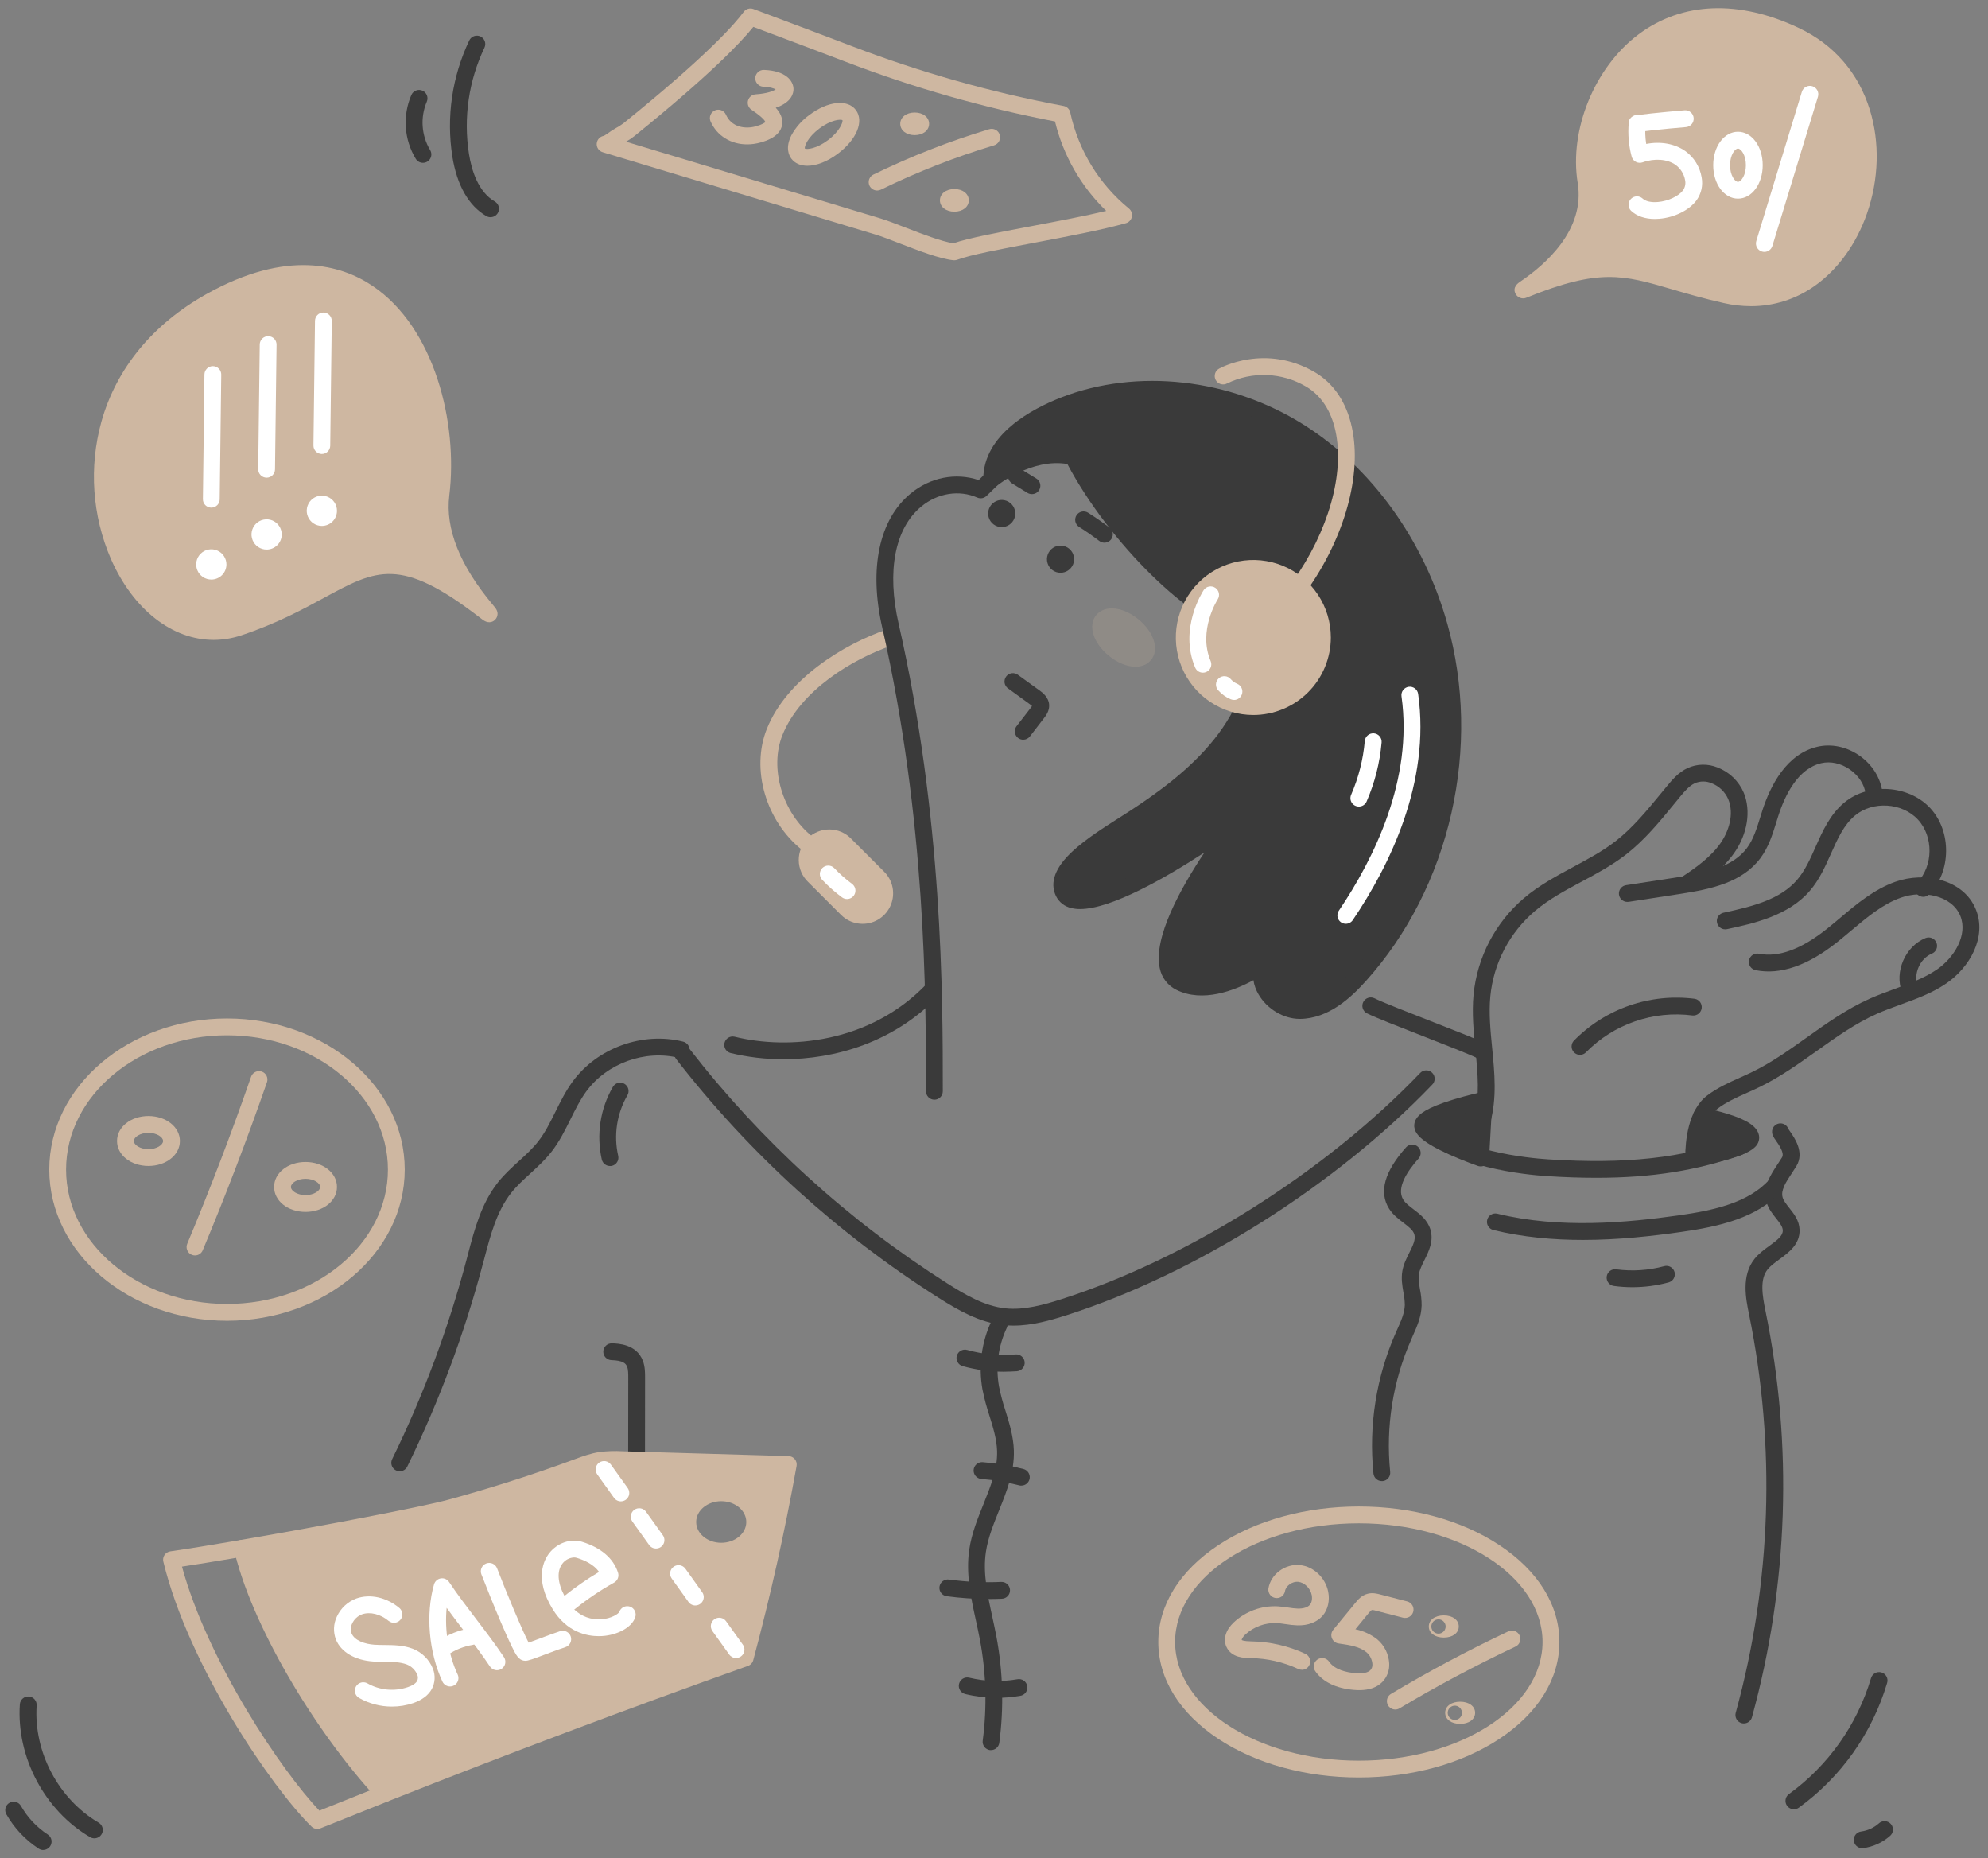 <svg width="214" height="200" viewBox="0 0 214 200" fill="none" xmlns="http://www.w3.org/2000/svg">
<rect x="0" y="0" width="214" height="200" fill="#808080" stroke="none"/>
<g clip-path="url(#clip0_1150_3144)">
<path d="M86.898 91.667C86.695 91.666 86.497 91.597 86.338 91.471C82.44 88.38 80.81 82.781 82.544 78.45C84.704 73.056 90.856 69.316 95.469 67.744C95.582 67.702 95.703 67.683 95.824 67.688C95.945 67.694 96.063 67.723 96.173 67.775C96.282 67.827 96.38 67.9 96.46 67.991C96.541 68.081 96.602 68.187 96.641 68.302C96.68 68.416 96.695 68.538 96.687 68.658C96.678 68.779 96.645 68.897 96.59 69.005C96.534 69.112 96.458 69.208 96.365 69.286C96.272 69.364 96.165 69.422 96.049 69.457C91.802 70.899 86.155 74.294 84.224 79.116C82.799 82.676 84.224 87.477 87.461 90.047C87.608 90.164 87.715 90.324 87.767 90.504C87.82 90.684 87.814 90.877 87.753 91.054C87.691 91.231 87.576 91.385 87.422 91.494C87.269 91.602 87.086 91.661 86.898 91.661V91.667Z" fill="#CEB7A1"/>
<path d="M68.526 157.98C68.286 157.98 68.056 157.884 67.886 157.714C67.716 157.545 67.621 157.314 67.621 157.074L67.63 148.283C67.63 147.875 67.63 147.411 67.511 147.098C67.377 146.746 67.078 146.416 65.821 146.38C65.702 146.376 65.585 146.35 65.477 146.302C65.368 146.252 65.27 146.183 65.189 146.097C65.107 146.011 65.043 145.909 65.001 145.798C64.958 145.687 64.938 145.568 64.942 145.449C64.945 145.331 64.972 145.214 65.02 145.106C65.069 144.997 65.138 144.899 65.225 144.818C65.311 144.736 65.413 144.672 65.524 144.63C65.635 144.587 65.753 144.568 65.872 144.571C66.525 144.589 68.511 144.646 69.201 146.449C69.441 147.077 69.439 147.746 69.439 148.284L69.43 157.074C69.43 157.314 69.335 157.545 69.165 157.714C68.996 157.884 68.766 157.98 68.526 157.98Z" fill="#3A3A3A"/>
<path d="M84.858 157.615L67.007 157.093C66.225 157.046 65.439 157.072 64.661 157.166C63.766 157.304 62.909 157.618 62.059 157.94C61.563 158.122 61.064 158.304 60.566 158.481C56.61 159.895 52.603 161.154 48.546 162.26C45.556 163.075 34.58 165.164 26.097 166.621C27.755 174.009 34.18 185.317 41.339 193.055C54.205 187.949 67.163 183.074 80.211 178.429C82.053 171.563 83.602 164.625 84.858 157.615ZM74.037 163.796C74.037 162.06 75.65 160.654 77.639 160.654C79.627 160.654 81.239 162.06 81.239 163.796C81.239 165.531 79.627 166.94 77.639 166.94C75.65 166.94 74.037 165.536 74.037 163.8V163.796Z" fill="#CEB7A1"/>
<path d="M41.339 193.961C41.215 193.961 41.091 193.935 40.977 193.884C40.863 193.835 40.76 193.762 40.676 193.67C33.576 185.999 26.928 174.456 25.213 166.821C25.186 166.701 25.184 166.577 25.207 166.456C25.229 166.336 25.276 166.221 25.344 166.119C25.413 166.017 25.501 165.93 25.604 165.863C25.707 165.797 25.822 165.752 25.943 165.73C34.36 164.285 45.354 162.195 48.308 161.389C52.325 160.293 56.348 159.028 60.262 157.629C60.758 157.451 61.253 157.272 61.747 157.09L61.836 157.056C62.688 156.742 63.57 156.417 64.526 156.271C65.357 156.166 66.197 156.138 67.033 156.189L84.884 156.709C85.014 156.713 85.142 156.744 85.258 156.801C85.375 156.859 85.478 156.941 85.56 157.042C85.642 157.143 85.701 157.261 85.734 157.387C85.766 157.513 85.771 157.644 85.748 157.773C84.496 164.771 82.927 171.795 81.086 178.671C81.048 178.812 80.976 178.942 80.876 179.05C80.777 179.158 80.652 179.239 80.514 179.288C67.555 183.899 54.487 188.815 41.674 193.896C41.568 193.939 41.454 193.961 41.339 193.961ZM27.207 167.349C29.123 174.545 35.117 184.839 41.586 191.984C54.086 187.035 66.822 182.245 79.46 177.743C81.146 171.411 82.598 164.937 83.78 158.485L66.981 157.995C66.253 157.952 65.523 157.974 64.799 158.06C64.025 158.178 63.265 158.457 62.463 158.754L62.373 158.787C61.87 158.971 61.367 159.153 60.865 159.331C56.907 160.748 52.84 162.028 48.779 163.134C45.893 163.917 35.522 165.906 27.207 167.349ZM77.639 167.848C75.154 167.848 73.132 166.038 73.132 163.8C73.132 161.56 75.154 159.753 77.639 159.753C80.124 159.753 82.144 161.562 82.144 163.8C82.144 166.037 80.124 167.848 77.639 167.848ZM77.639 161.562C76.152 161.562 74.941 162.566 74.941 163.8C74.941 165.033 76.148 166.038 77.639 166.038C79.13 166.038 80.335 165.035 80.335 163.8C80.335 162.565 79.126 161.562 77.639 161.562Z" fill="#CEB7A1"/>
<path d="M34.164 196.835C33.927 196.835 33.7 196.742 33.531 196.576C29.279 192.413 20.313 179.328 17.583 168.067C17.553 167.945 17.55 167.817 17.572 167.694C17.595 167.569 17.643 167.451 17.714 167.346C17.785 167.242 17.877 167.153 17.985 167.088C18.092 167.021 18.212 166.977 18.337 166.959C20.146 166.7 22.783 166.274 25.947 165.732C26.171 165.694 26.401 165.74 26.592 165.864C26.783 165.988 26.92 166.18 26.976 166.399C28.82 173.637 33.891 182.42 42.054 192.484C42.143 192.595 42.205 192.724 42.235 192.863C42.265 193.002 42.262 193.146 42.226 193.283C42.19 193.42 42.122 193.547 42.028 193.653C41.934 193.759 41.817 193.841 41.685 193.894C39.2 194.881 36.787 195.845 34.514 196.759C34.404 196.807 34.284 196.834 34.164 196.835ZM19.59 168.603C22.373 178.812 30.342 190.642 34.384 194.865C36.144 194.156 37.982 193.418 39.868 192.668C32.285 183.156 27.436 174.752 25.437 167.655C23.141 168.045 21.152 168.368 19.59 168.603Z" fill="#CEB7A1"/>
<path d="M52.136 65.697C54.77 67.73 46.511 61.011 47.462 53.229C49.035 40.413 41.003 22.202 22.691 32.422C1.834 44.071 12.758 71.819 25.684 67.515C38.61 63.212 39.569 56.004 52.136 65.697Z" fill="#CEB7A1"/>
<path d="M22.997 68.867C18.576 68.867 14.366 65.659 11.945 60.166C9.921 55.491 9.56 50.263 10.924 45.355C12.546 39.613 16.463 34.87 22.252 31.634C30.894 26.809 36.726 28.498 40.099 30.764C46.791 35.263 49.321 45.525 48.364 53.339C47.926 56.894 49.494 60.835 53.021 65.054C53.14 65.194 53.232 65.306 53.292 65.383C53.835 66.076 53.401 66.589 53.307 66.69C53.178 66.824 52.704 67.224 51.994 66.723C51.907 66.661 51.788 66.572 51.583 66.412C43.101 59.881 40.528 61.277 34.876 64.342C32.603 65.577 29.773 67.112 25.97 68.379C25.012 68.7 24.008 68.865 22.997 68.867ZM32.658 30.354C29.759 30.354 26.552 31.311 23.134 33.219C11.504 39.711 10.039 51.36 13.6 59.436C15.734 64.276 20.21 68.389 25.398 66.661C29.049 65.446 31.688 64.015 34.014 62.753C38.934 60.083 42.192 58.316 48.862 62.331C46.981 59.127 46.21 56.036 46.569 53.123C47.46 45.857 45.178 36.362 39.091 32.27C37.19 30.995 34.947 30.327 32.658 30.354Z" fill="#CEB7A1"/>
<path d="M163.99 31.198C163.261 31.499 171.939 26.91 170.733 19.544C169.226 10.383 177.836 -3.514 193.314 3.863C207.603 10.668 200.62 35.107 185.745 31.741C176.071 29.545 174.538 26.91 163.99 31.198Z" fill="#CEB7A1"/>
<path d="M188.494 32.951C187.502 32.949 186.512 32.835 185.545 32.613C183.307 32.107 181.513 31.581 179.93 31.116C174.768 29.608 172.177 28.842 164.331 32.033C164.12 32.127 163.882 32.138 163.662 32.064C163.444 31.99 163.261 31.836 163.15 31.633C162.762 30.907 163.432 30.456 163.652 30.306C166.319 28.509 170.668 24.74 169.834 19.687C168.9 13.976 171.643 7.262 176.352 3.721C181.061 0.181 187.208 -0.048 193.691 3.037C197.431 4.817 200.054 7.853 201.278 11.814C202.363 15.319 202.256 19.279 200.977 22.962C199.833 26.263 197.811 29.047 195.296 30.802C193.305 32.204 190.929 32.955 188.494 32.951ZM173.264 27.991C175.699 27.991 177.772 28.594 180.44 29.381C181.997 29.833 183.757 30.355 185.945 30.849C193.062 32.46 197.579 27.288 199.282 22.37C201.384 16.304 200.291 8.178 192.925 4.671C185.43 1.101 180.372 2.97 177.446 5.167C172.682 8.747 170.913 15.034 171.627 19.395C172.161 22.648 171.002 25.863 168.33 28.728C170.237 28.206 171.815 27.991 173.264 27.991Z" fill="#CEB7A1"/>
<path d="M100.583 118.353C100.343 118.353 100.113 118.257 99.943 118.087C99.774 117.917 99.678 117.687 99.678 117.447C99.678 107.228 99.678 88.207 94.966 67.522C93.52 61.171 94.632 55.924 98.015 53.124C100.126 51.371 102.891 50.838 105.349 51.671L107.158 49.913C107.33 49.745 107.561 49.653 107.801 49.656C108.041 49.66 108.271 49.758 108.437 49.93C108.605 50.102 108.698 50.333 108.694 50.573C108.691 50.813 108.593 51.042 108.421 51.209L106.198 53.371C106.069 53.497 105.906 53.581 105.729 53.614C105.552 53.646 105.369 53.624 105.204 53.552C103.244 52.694 100.928 53.064 99.173 54.517C96.327 56.862 95.442 61.459 96.731 67.115C101.488 87.999 101.488 107.152 101.488 117.443C101.488 117.562 101.465 117.681 101.42 117.791C101.375 117.901 101.308 118.002 101.224 118.086C101.14 118.169 101.04 118.238 100.93 118.283C100.82 118.329 100.702 118.353 100.583 118.353Z" fill="#3A3A3A"/>
<path d="M110.146 79.612C109.976 79.612 109.811 79.565 109.667 79.475C109.524 79.386 109.408 79.258 109.334 79.107C109.259 78.955 109.229 78.786 109.245 78.618C109.263 78.449 109.326 78.289 109.428 78.156L110.952 76.185C110.984 76.144 111.051 76.054 111.095 75.984C111.012 75.905 110.922 75.832 110.826 75.767L108.541 74.109C108.439 74.042 108.35 73.955 108.282 73.853C108.214 73.752 108.167 73.637 108.144 73.517C108.122 73.397 108.124 73.273 108.151 73.153C108.177 73.034 108.228 72.921 108.3 72.822C108.37 72.722 108.461 72.638 108.566 72.575C108.671 72.512 108.788 72.471 108.91 72.454C109.031 72.437 109.154 72.445 109.272 72.477C109.391 72.51 109.5 72.565 109.596 72.642L111.882 74.293C112.184 74.511 112.894 75.022 112.937 75.877C112.968 76.526 112.589 77.017 112.387 77.281L110.87 79.25C110.786 79.363 110.676 79.454 110.551 79.517C110.425 79.58 110.286 79.612 110.146 79.612Z" fill="#3A3A3A"/>
<path d="M115.505 49.154C119.793 57.504 128.787 66.434 133.427 67.069C134.125 67.165 134.918 67.3 135.298 67.894C135.511 68.23 135.544 68.648 135.552 69.046C135.644 73.073 133.92 76.99 131.405 80.138C128.891 83.287 125.624 85.744 122.26 87.955C119.057 90.057 113.186 93.292 114.491 96.036C116.135 99.491 127.823 92.171 133.482 88.012C130.034 92.299 122.528 103.482 127.03 105.718C130.605 107.495 135.519 104.126 136.129 103.673C134.851 105.889 137.364 108.763 139.92 108.747C142.477 108.73 144.638 106.888 146.35 104.978C155.313 95.005 158.545 80.304 154.944 67.39C152.577 58.916 147.307 51.142 139.866 46.458C132.426 41.773 122.764 40.431 114.569 43.627C110.713 45.128 106.757 47.795 106.757 51.574C106.749 51.574 111.077 48.081 115.505 49.154Z" fill="#3A3A3A"/>
<path d="M139.9 109.653C138.169 109.653 136.393 108.597 135.471 107.011C135.193 106.544 135.008 106.028 134.926 105.49C132.895 106.592 129.471 107.942 126.633 106.529C126.173 106.303 125.773 105.975 125.462 105.568C125.152 105.163 124.94 104.691 124.841 104.188C124.124 100.909 127.131 95.528 129.65 91.749C125.556 94.417 119.648 97.833 116.256 97.833C115.942 97.836 115.629 97.799 115.325 97.725C114.967 97.648 114.631 97.491 114.345 97.266C114.057 97.04 113.825 96.752 113.666 96.424C112.974 94.97 113.581 93.349 115.475 91.599C116.898 90.285 118.816 89.067 120.509 87.992C120.962 87.709 121.378 87.442 121.759 87.19C124.547 85.363 128.081 82.843 130.701 79.565C133.32 76.287 134.727 72.548 134.649 69.059C134.649 68.889 134.638 68.533 134.534 68.373C134.361 68.103 133.7 68.013 133.304 67.958C128.408 67.289 119.394 58.434 114.9 49.943C111.1 49.278 107.361 52.24 107.316 52.271C107.183 52.378 107.023 52.445 106.854 52.465C106.684 52.485 106.512 52.456 106.358 52.382C106.204 52.308 106.075 52.193 105.984 52.048C105.893 51.904 105.845 51.736 105.845 51.566C105.845 46.757 111.102 43.995 114.235 42.775C122.411 39.6 132.417 40.719 140.335 45.706C147.643 50.304 153.283 58.123 155.808 67.161C157.628 73.671 157.777 80.705 156.24 87.501C154.691 94.353 151.503 100.619 147.022 105.593C145.464 107.328 143.03 109.635 139.927 109.655L139.9 109.653ZM136.131 102.77C136.291 102.77 136.446 102.812 136.583 102.891C136.721 102.97 136.836 103.085 136.916 103.222C136.995 103.36 137.037 103.515 137.037 103.674C137.037 103.833 136.995 103.99 136.916 104.126C136.464 104.901 136.798 105.698 137.034 106.102C137.638 107.13 138.809 107.845 139.899 107.845H139.916C141.734 107.833 143.565 106.732 145.677 104.377C154.323 94.761 157.616 80.34 154.066 67.639C151.654 59.029 146.304 51.59 139.373 47.228C131.928 42.549 122.548 41.485 114.892 44.469C113.107 45.162 109.384 46.892 108.106 49.625C109.916 48.647 112.765 47.556 115.724 48.268C115.85 48.299 115.967 48.356 116.07 48.437C116.172 48.517 116.255 48.618 116.315 48.734C118.304 52.626 121.464 56.864 124.974 60.362C128.347 63.726 131.554 65.899 133.551 66.171C134.255 66.268 135.438 66.429 136.061 67.405C136.39 67.921 136.447 68.487 136.458 69.023C136.548 72.943 135.005 77.083 132.115 80.701C129.337 84.177 125.654 86.807 122.754 88.71C122.361 88.968 121.933 89.239 121.48 89.525C118.87 91.184 114.503 93.957 115.298 95.645C115.354 95.766 115.45 95.899 115.751 95.974C118.339 96.624 126.534 91.982 132.94 87.28C133.116 87.15 133.335 87.088 133.554 87.106C133.774 87.125 133.979 87.223 134.13 87.382C134.283 87.541 134.371 87.751 134.381 87.97C134.39 88.19 134.318 88.406 134.181 88.577C130.864 92.7 125.871 100.476 126.601 103.806C126.639 104.043 126.735 104.269 126.88 104.461C127.024 104.654 127.212 104.809 127.429 104.914C130.696 106.539 135.539 102.989 135.587 102.953C135.744 102.835 135.935 102.77 136.131 102.77Z" fill="#3A3A3A"/>
<path d="M144.876 99.42C144.712 99.421 144.549 99.377 144.408 99.293C144.266 99.208 144.15 99.087 144.073 98.941C143.995 98.796 143.958 98.632 143.967 98.467C143.976 98.303 144.03 98.144 144.122 98.007C147.891 92.428 152.13 83.897 150.865 74.938C150.848 74.82 150.855 74.701 150.885 74.585C150.914 74.47 150.967 74.362 151.038 74.267C151.11 74.172 151.199 74.092 151.302 74.032C151.404 73.971 151.518 73.932 151.635 73.915C151.752 73.899 151.872 73.905 151.987 73.935C152.102 73.965 152.211 74.017 152.306 74.088C152.401 74.159 152.481 74.249 152.542 74.352C152.602 74.454 152.641 74.567 152.658 74.685C154.002 84.214 149.574 93.179 145.621 99.022C145.539 99.144 145.428 99.244 145.298 99.313C145.168 99.382 145.024 99.419 144.876 99.42Z" fill="white"/>
<path d="M146.272 86.802C146.122 86.802 145.974 86.764 145.841 86.693C145.71 86.622 145.598 86.519 145.516 86.393C145.433 86.268 145.383 86.124 145.37 85.975C145.358 85.825 145.383 85.675 145.442 85.537C146.242 83.7 146.739 81.746 146.913 79.75C146.935 79.51 147.051 79.288 147.235 79.134C147.42 78.979 147.658 78.904 147.898 78.925C148.138 78.947 148.36 79.062 148.514 79.247C148.67 79.432 148.744 79.67 148.723 79.91C148.531 82.099 147.987 84.243 147.11 86.258C147.04 86.421 146.922 86.559 146.773 86.656C146.624 86.753 146.45 86.804 146.272 86.802Z" fill="white"/>
<path d="M178.134 23.565C177.079 23.565 176.182 23.256 175.571 22.676C175.405 22.509 175.31 22.283 175.307 22.047C175.305 21.811 175.394 21.584 175.557 21.413C175.72 21.243 175.944 21.142 176.179 21.134C176.415 21.125 176.644 21.209 176.819 21.367C177.136 21.669 177.738 21.804 178.478 21.741C179.572 21.645 180.711 21.112 181.182 20.473C181.288 20.314 181.362 20.135 181.398 19.948C181.435 19.76 181.434 19.567 181.393 19.38C181.276 18.724 180.91 18.138 180.372 17.744C179.478 17.118 178.11 17.014 176.816 17.473C176.699 17.514 176.574 17.531 176.449 17.521C176.325 17.512 176.204 17.477 176.094 17.419C175.983 17.361 175.886 17.281 175.809 17.183C175.73 17.086 175.673 16.973 175.642 16.853C175.324 15.669 175.219 14.438 175.33 13.217C175.34 13.099 175.374 12.983 175.43 12.877C175.485 12.772 175.561 12.678 175.652 12.602C175.744 12.525 175.849 12.468 175.963 12.432C176.078 12.396 176.196 12.384 176.316 12.394C176.435 12.405 176.55 12.439 176.656 12.494C176.762 12.55 176.855 12.625 176.931 12.717C177.008 12.808 177.066 12.914 177.102 13.028C177.137 13.142 177.149 13.262 177.139 13.38C177.075 14.084 177.099 14.793 177.209 15.491C178.754 15.19 180.274 15.457 181.416 16.256C182.354 16.931 182.985 17.949 183.175 19.089C183.254 19.514 183.247 19.951 183.155 20.374C183.061 20.796 182.884 21.196 182.633 21.548C181.845 22.617 180.273 23.4 178.631 23.543C178.461 23.558 178.295 23.565 178.134 23.565Z" fill="white"/>
<path d="M176.225 14.206C175.996 14.206 175.773 14.119 175.607 13.962C175.439 13.805 175.336 13.589 175.321 13.36C175.306 13.131 175.379 12.904 175.526 12.727C175.671 12.549 175.879 12.434 176.108 12.404C178.123 12.136 181.206 11.881 181.336 11.87C181.455 11.861 181.575 11.874 181.689 11.91C181.802 11.947 181.907 12.005 181.998 12.082C182.089 12.159 182.165 12.253 182.219 12.359C182.273 12.465 182.306 12.581 182.316 12.7C182.326 12.818 182.312 12.938 182.277 13.052C182.24 13.165 182.182 13.27 182.105 13.361C182.028 13.452 181.934 13.527 181.828 13.582C181.722 13.636 181.607 13.67 181.488 13.68C181.455 13.68 178.321 13.942 176.348 14.204C176.306 14.207 176.266 14.208 176.225 14.206Z" fill="white"/>
<path d="M189.924 27.108C189.835 27.108 189.746 27.094 189.66 27.067C189.547 27.033 189.441 26.976 189.349 26.901C189.256 26.825 189.181 26.733 189.125 26.628C189.068 26.523 189.034 26.408 189.023 26.289C189.011 26.171 189.023 26.052 189.057 25.938L193.971 9.857C194.047 9.634 194.206 9.449 194.416 9.342C194.625 9.234 194.868 9.213 195.094 9.282C195.318 9.351 195.508 9.505 195.621 9.711C195.735 9.917 195.763 10.16 195.701 10.387L190.788 26.467C190.732 26.652 190.618 26.814 190.462 26.93C190.307 27.045 190.118 27.108 189.924 27.108Z" fill="white"/>
<path d="M22.747 54.636H22.736C22.617 54.635 22.5 54.61 22.39 54.563C22.281 54.517 22.182 54.449 22.099 54.363C22.016 54.278 21.95 54.178 21.906 54.067C21.862 53.957 21.84 53.839 21.842 53.72L22.008 40.3C22.011 40.062 22.107 39.835 22.276 39.667C22.446 39.5 22.674 39.406 22.913 39.406H22.923C23.042 39.408 23.159 39.432 23.268 39.479C23.378 39.526 23.477 39.594 23.559 39.679C23.643 39.764 23.708 39.864 23.752 39.975C23.796 40.085 23.819 40.203 23.817 40.322L23.651 53.741C23.649 53.979 23.552 54.207 23.383 54.375C23.214 54.542 22.985 54.636 22.747 54.636Z" fill="white"/>
<path d="M140.139 179.706C140.006 179.706 139.876 179.679 139.756 179.622C138.154 178.876 136.413 178.475 134.647 178.449C133.97 178.441 132.56 178.424 132.022 177.243C131.642 176.41 131.938 175.421 132.816 174.6C133.447 174.011 134.191 173.555 135.001 173.258C135.812 172.963 136.674 172.833 137.537 172.877C137.923 172.897 138.291 172.951 138.648 173.004C138.998 173.064 139.35 173.103 139.703 173.121C140.294 173.133 140.769 172.986 141.005 172.709C141.207 172.473 141.28 172.071 141.2 171.653C141.056 170.932 140.421 170.311 139.753 170.238C139.113 170.169 138.416 170.66 138.323 171.249C138.28 171.482 138.149 171.686 137.957 171.823C137.764 171.959 137.527 172.015 137.294 171.978C137.062 171.941 136.852 171.815 136.711 171.627C136.57 171.439 136.508 171.203 136.537 170.969C136.779 169.424 138.346 168.267 139.95 168.439C141.404 168.59 142.676 169.796 142.974 171.304C143.164 172.258 142.942 173.22 142.383 173.878C141.779 174.581 140.817 174.955 139.659 174.924C139.23 174.906 138.801 174.862 138.376 174.79C138.048 174.742 137.736 174.695 137.435 174.68C136.816 174.652 136.198 174.747 135.616 174.959C135.036 175.171 134.501 175.497 134.046 175.916C133.765 176.179 133.657 176.429 133.663 176.497C133.7 176.53 133.878 176.631 134.664 176.647C136.688 176.676 138.683 177.134 140.518 177.989C140.703 178.076 140.855 178.225 140.945 178.41C141.036 178.594 141.061 178.805 141.015 179.006C140.971 179.205 140.859 179.386 140.698 179.515C140.538 179.642 140.339 179.713 140.133 179.713L140.139 179.706Z" fill="#CEB7A1"/>
<path d="M146.319 181.897C146.123 181.897 145.916 181.887 145.7 181.868C143.835 181.703 142.424 181.025 141.619 179.907C141.542 179.812 141.487 179.701 141.454 179.584C141.422 179.465 141.415 179.341 141.431 179.22C141.448 179.099 141.489 178.983 141.552 178.878C141.616 178.773 141.699 178.682 141.799 178.61C141.898 178.54 142.011 178.488 142.131 178.461C142.251 178.435 142.373 178.434 142.494 178.456C142.614 178.479 142.729 178.526 142.83 178.594C142.933 178.661 143.02 178.749 143.085 178.853C143.703 179.708 144.936 179.984 145.862 180.067C146.671 180.139 147.228 180.033 147.511 179.751C147.594 179.662 147.657 179.556 147.695 179.44C147.733 179.325 147.746 179.203 147.733 179.081C147.715 178.841 147.651 178.608 147.544 178.393C147.436 178.179 147.287 177.987 147.106 177.83C146.382 177.227 145.356 177.047 144.09 176.873C143.931 176.85 143.781 176.786 143.655 176.686C143.528 176.586 143.431 176.455 143.372 176.306C143.314 176.156 143.296 175.993 143.321 175.835C143.347 175.676 143.414 175.527 143.516 175.402L145.895 172.506C146.16 172.182 146.563 171.694 147.22 171.522C147.744 171.384 148.237 171.511 148.56 171.594L151.482 172.348C151.597 172.377 151.704 172.43 151.799 172.501C151.895 172.573 151.974 172.662 152.035 172.764C152.094 172.867 152.135 172.98 152.151 173.098C152.167 173.215 152.161 173.335 152.131 173.45C152.102 173.565 152.049 173.674 151.978 173.768C151.906 173.863 151.816 173.942 151.714 174.003C151.612 174.064 151.499 174.103 151.381 174.119C151.263 174.136 151.143 174.129 151.028 174.1L148.109 173.345C147.969 173.3 147.823 173.275 147.676 173.271C147.587 173.295 147.374 173.555 147.291 173.653L145.901 175.345C146.762 175.52 147.57 175.893 148.261 176.435C148.636 176.754 148.943 177.146 149.162 177.586C149.383 178.027 149.511 178.507 149.541 178.998C149.565 179.372 149.511 179.746 149.381 180.097C149.251 180.446 149.049 180.766 148.787 181.032C148.203 181.612 147.392 181.897 146.319 181.897Z" fill="#CEB7A1"/>
<path d="M150.201 183.984C150.003 183.984 149.809 183.919 149.65 183.799C149.492 183.679 149.379 183.51 149.326 183.319C149.273 183.128 149.284 182.924 149.359 182.74C149.433 182.557 149.566 182.402 149.736 182.301C153.807 179.865 158.058 177.604 162.354 175.578C162.461 175.525 162.578 175.494 162.698 175.486C162.818 175.479 162.939 175.495 163.053 175.534C163.167 175.573 163.272 175.635 163.361 175.716C163.451 175.797 163.523 175.894 163.575 176.003C163.626 176.111 163.655 176.23 163.66 176.35C163.665 176.47 163.647 176.59 163.605 176.703C163.563 176.816 163.499 176.919 163.417 177.008C163.335 177.095 163.235 177.165 163.125 177.215C158.883 179.216 154.682 181.448 150.663 183.849C150.524 183.934 150.364 183.981 150.201 183.984Z" fill="#CEB7A1"/>
<path d="M42.197 183.666C40.941 183.67 39.707 183.342 38.619 182.717C38.422 182.592 38.281 182.395 38.225 182.169C38.17 181.941 38.204 181.703 38.321 181.501C38.438 181.299 38.628 181.15 38.852 181.084C39.076 181.02 39.317 181.044 39.523 181.151C40.183 181.53 40.916 181.762 41.673 181.834C42.43 181.906 43.193 181.816 43.913 181.57C44.419 181.396 44.761 181.166 44.903 180.909C44.955 180.804 44.983 180.69 44.985 180.573C44.988 180.457 44.964 180.342 44.917 180.234C44.812 179.986 44.658 179.76 44.465 179.57C44.272 179.381 44.043 179.232 43.792 179.132C43.082 178.863 42.257 178.857 41.38 178.849C40.989 178.849 40.585 178.849 40.173 178.814C38.203 178.681 36.705 177.799 36.161 176.45C36.01 176.055 35.94 175.633 35.956 175.212C35.973 174.789 36.076 174.374 36.258 173.992C36.461 173.544 36.751 173.138 37.111 172.803C37.472 172.465 37.896 172.204 38.358 172.032C39.845 171.507 41.628 171.906 43.012 173.073C43.187 173.231 43.293 173.449 43.309 173.683C43.325 173.917 43.25 174.148 43.098 174.328C42.947 174.507 42.732 174.621 42.498 174.645C42.265 174.669 42.031 174.6 41.847 174.455C40.965 173.712 39.833 173.43 38.961 173.739C38.492 173.92 38.113 174.279 37.906 174.736C37.827 174.896 37.781 175.07 37.77 175.248C37.758 175.428 37.783 175.606 37.841 175.775C38.165 176.584 39.321 176.941 40.295 177.008C40.648 177.032 41.009 177.035 41.39 177.039C42.384 177.047 43.41 177.055 44.424 177.439C44.918 177.628 45.367 177.92 45.743 178.292C46.119 178.666 46.412 179.113 46.605 179.606C46.743 179.955 46.803 180.33 46.782 180.705C46.76 181.08 46.657 181.446 46.48 181.777C46.114 182.444 45.447 182.949 44.499 183.285C43.758 183.539 42.98 183.667 42.197 183.666Z" fill="white"/>
<path d="M48.447 181.501C48.275 181.501 48.106 181.452 47.961 181.36C47.816 181.267 47.7 181.135 47.627 180.979C46.16 177.828 45.804 173.721 46.722 170.515C46.769 170.349 46.864 170.2 46.993 170.086C47.122 169.971 47.282 169.897 47.452 169.87C47.623 169.844 47.797 169.866 47.956 169.936C48.114 170.005 48.249 170.119 48.344 170.262C49.228 171.587 50.262 172.945 51.263 174.258C52.265 175.571 53.332 176.971 54.249 178.345C54.382 178.546 54.43 178.789 54.383 179.025C54.336 179.26 54.197 179.467 53.997 179.601C53.898 179.667 53.787 179.712 53.67 179.736C53.554 179.759 53.434 179.759 53.317 179.735C53.081 179.688 52.874 179.549 52.741 179.349C51.856 178.024 50.822 176.667 49.821 175.354C49.242 174.6 48.652 173.818 48.081 173.039C47.848 175.426 48.264 178.07 49.264 180.215C49.328 180.352 49.357 180.504 49.346 180.655C49.337 180.808 49.288 180.955 49.207 181.082C49.125 181.211 49.012 181.316 48.879 181.389C48.745 181.462 48.596 181.501 48.444 181.501H48.447Z" fill="white"/>
<path d="M47.72 178.251C47.527 178.251 47.339 178.189 47.183 178.075C47.028 177.96 46.913 177.799 46.856 177.614C46.799 177.429 46.802 177.232 46.866 177.049C46.929 176.868 47.049 176.71 47.209 176.6C48.224 175.908 49.378 175.445 50.591 175.244C50.825 175.21 51.064 175.269 51.255 175.409C51.446 175.549 51.575 175.759 51.613 175.993C51.651 176.226 51.596 176.466 51.46 176.659C51.323 176.854 51.116 176.986 50.883 177.029C49.932 177.183 49.026 177.543 48.228 178.085C48.08 178.189 47.902 178.248 47.72 178.251Z" fill="white"/>
<path d="M56.55 178.738C56.48 178.737 56.411 178.729 56.343 178.714C55.851 178.607 55.589 178.23 55.069 177.155C54.775 176.551 54.398 175.714 53.95 174.666C53.157 172.815 52.291 170.646 51.812 169.413C51.732 169.191 51.742 168.946 51.841 168.73C51.94 168.516 52.118 168.348 52.339 168.263C52.56 168.179 52.805 168.184 53.022 168.277C53.239 168.372 53.411 168.546 53.501 168.766C54.51 171.388 56.2 175.446 56.904 176.785C57.27 176.656 57.768 176.468 58.173 176.316C58.968 176.014 59.791 175.713 60.328 175.542C60.556 175.477 60.801 175.503 61.01 175.617C61.219 175.73 61.375 175.921 61.444 176.148C61.513 176.375 61.49 176.622 61.38 176.833C61.269 177.042 61.081 177.201 60.854 177.273C60.375 177.425 59.544 177.725 58.811 178.009C57.311 178.574 56.86 178.738 56.55 178.738Z" fill="white"/>
<path d="M64.455 176.088C63.154 176.088 61.014 175.658 59.493 173.182C57.482 169.91 58.558 167.886 59.115 167.166C59.971 166.062 61.42 165.551 62.64 165.927C64.686 166.556 66.031 167.705 66.528 169.252C66.593 169.45 66.586 169.666 66.51 169.86C66.433 170.055 66.292 170.218 66.109 170.319C64.636 171.142 63.234 172.088 61.919 173.146C61.887 173.172 61.852 173.196 61.817 173.218C62.194 173.584 62.644 173.867 63.137 174.049C63.63 174.23 64.157 174.307 64.681 174.272C65.833 174.205 66.577 173.67 66.666 173.482C66.74 173.254 66.902 173.065 67.116 172.958C67.329 172.849 67.576 172.83 67.804 172.903C67.917 172.94 68.022 172.999 68.113 173.076C68.203 173.155 68.278 173.249 68.331 173.355C68.385 173.461 68.417 173.578 68.426 173.696C68.435 173.815 68.42 173.935 68.383 174.049C68.062 175.036 66.725 175.858 65.134 176.048C64.909 176.075 64.682 176.088 64.455 176.088ZM61.814 167.615C61.566 167.624 61.324 167.687 61.105 167.801C60.886 167.916 60.694 168.078 60.545 168.275C59.926 169.075 60.009 170.326 60.761 171.756L60.785 171.737C61.958 170.796 63.194 169.94 64.487 169.174C63.926 168.372 62.928 167.916 62.109 167.666C62.014 167.634 61.914 167.618 61.814 167.615Z" fill="white"/>
<path d="M20.989 135.113C20.869 135.113 20.751 135.089 20.64 135.042C20.419 134.95 20.244 134.773 20.153 134.551C20.062 134.328 20.062 134.08 20.155 133.859C22.62 127.965 24.933 121.916 27.027 115.881C27.106 115.654 27.272 115.469 27.488 115.364C27.704 115.259 27.953 115.245 28.179 115.323C28.406 115.402 28.592 115.567 28.697 115.784C28.802 116 28.816 116.249 28.737 116.475C26.626 122.544 24.304 128.628 21.824 134.557C21.755 134.721 21.639 134.863 21.491 134.961C21.342 135.06 21.167 135.113 20.989 135.113Z" fill="#CEB7A1"/>
<path d="M102.733 28.009H102.641C101.159 27.858 98.871 26.976 96.866 26.199C95.851 25.806 94.892 25.435 94.223 25.234L64.879 16.382C64.681 16.323 64.509 16.198 64.392 16.028C64.275 15.857 64.22 15.652 64.236 15.447C64.252 15.241 64.337 15.047 64.479 14.896C64.62 14.746 64.808 14.648 65.013 14.62C65.179 14.529 65.5 14.301 65.631 14.208C65.762 14.114 65.845 14.057 65.917 14.013C66.043 13.936 66.171 13.863 66.297 13.789C66.59 13.63 66.87 13.45 67.134 13.249C76.302 5.852 79.212 2.432 80.036 1.306L80.053 1.283C80.169 1.125 80.335 1.008 80.523 0.952C80.712 0.896 80.913 0.902 81.098 0.971C85.386 2.571 89.972 4.306 91.723 4.976C99.104 7.797 106.724 9.949 114.49 11.405C114.667 11.438 114.829 11.522 114.957 11.648C115.085 11.773 115.173 11.934 115.21 12.109C116.085 16.169 118.311 19.813 121.526 22.443C121.654 22.547 121.753 22.685 121.808 22.841C121.865 22.997 121.877 23.166 121.844 23.328C121.811 23.49 121.734 23.641 121.621 23.762C121.508 23.884 121.364 23.972 121.205 24.017C118.606 24.747 114.938 25.442 111.392 26.113C107.817 26.789 104.44 27.428 103.06 27.95C102.956 27.989 102.845 28.009 102.733 28.009ZM67.386 15.25L94.746 23.497C95.481 23.719 96.471 24.1 97.519 24.506C99.239 25.171 101.359 25.991 102.63 26.18C104.238 25.623 107.406 25.023 111.048 24.335C113.859 23.803 116.745 23.258 119.08 22.697C116.368 20.075 114.456 16.738 113.567 13.072C105.898 11.598 98.373 9.454 91.078 6.666C89.419 6.03 85.188 4.43 81.092 2.896C79.706 4.615 76.339 8.142 68.276 14.657C67.995 14.877 67.698 15.075 67.386 15.25Z" fill="#CEB7A1"/>
<path d="M80.427 15.538C78.682 15.538 77.162 14.621 76.478 13.044C76.391 12.826 76.393 12.582 76.483 12.365C76.572 12.148 76.743 11.975 76.958 11.881C77.174 11.787 77.417 11.781 77.637 11.864C77.857 11.946 78.036 12.111 78.136 12.323C78.723 13.68 80.196 13.931 81.396 13.587C82.085 13.389 82.323 13.202 82.393 13.134C82.343 13.002 82.114 12.646 81.063 11.928C80.977 11.87 80.912 11.823 80.859 11.787C80.71 11.677 80.598 11.524 80.538 11.348C80.479 11.173 80.475 10.983 80.526 10.806C80.578 10.628 80.683 10.47 80.827 10.353C80.972 10.237 81.148 10.168 81.333 10.155C82.593 10.068 83.236 9.801 83.496 9.623C83.299 9.511 82.893 9.359 82.174 9.333C81.934 9.325 81.707 9.221 81.544 9.045C81.38 8.87 81.293 8.636 81.302 8.396C81.311 8.156 81.414 7.93 81.59 7.766C81.766 7.603 81.999 7.515 82.239 7.524C84.561 7.607 85.405 8.683 85.417 9.581C85.425 9.961 85.267 11.013 83.504 11.595C83.965 12.105 84.305 12.726 84.192 13.429C83.982 14.728 82.411 15.179 81.894 15.327C81.417 15.465 80.923 15.537 80.427 15.538Z" fill="#CEB7A1"/>
<path d="M94.416 20.505C94.212 20.505 94.013 20.436 93.853 20.308C93.693 20.181 93.58 20.003 93.534 19.804C93.488 19.605 93.511 19.396 93.599 19.211C93.686 19.027 93.834 18.877 94.018 18.787C98.036 16.824 102.207 15.191 106.49 13.905C106.72 13.836 106.968 13.862 107.18 13.976C107.391 14.09 107.548 14.283 107.617 14.513C107.686 14.743 107.66 14.991 107.546 15.202C107.432 15.413 107.239 15.57 107.009 15.639C102.823 16.897 98.746 18.493 94.819 20.413C94.693 20.474 94.555 20.505 94.416 20.505Z" fill="#CEB7A1"/>
<path d="M52.804 23.375C52.645 23.375 52.49 23.333 52.352 23.253C50.451 22.152 49.186 19.936 48.693 16.843C48.028 12.591 48.664 8.236 50.516 4.35C50.619 4.134 50.805 3.967 51.031 3.887C51.258 3.808 51.507 3.821 51.723 3.925C51.94 4.029 52.106 4.214 52.186 4.441C52.266 4.667 52.252 4.916 52.148 5.133C50.455 8.686 49.874 12.669 50.481 16.559C50.763 18.329 51.474 20.654 53.261 21.685C53.433 21.785 53.568 21.939 53.644 22.122C53.719 22.306 53.733 22.51 53.681 22.702C53.63 22.894 53.516 23.064 53.359 23.185C53.201 23.306 53.008 23.372 52.809 23.372L52.804 23.375Z" fill="#3A3A3A"/>
<path d="M45.527 17.523C45.373 17.523 45.221 17.484 45.086 17.409C44.951 17.334 44.838 17.225 44.757 17.094C44.135 16.069 43.767 14.911 43.685 13.715C43.602 12.52 43.807 11.322 44.282 10.221C44.378 10.001 44.558 9.829 44.782 9.742C45.006 9.654 45.255 9.659 45.475 9.756C45.695 9.853 45.868 10.033 45.955 10.257C46.042 10.48 46.037 10.73 45.94 10.95C45.587 11.783 45.436 12.687 45.498 13.589C45.56 14.492 45.834 15.367 46.298 16.144C46.382 16.281 46.429 16.438 46.432 16.599C46.436 16.76 46.396 16.919 46.318 17.059C46.24 17.2 46.125 17.317 45.986 17.398C45.848 17.48 45.69 17.523 45.529 17.523H45.527Z" fill="#3A3A3A"/>
<path d="M10.153 197.843C9.993 197.843 9.837 197.8 9.7 197.718C4.797 194.841 1.759 189.096 2.137 183.425C2.145 183.305 2.176 183.19 2.229 183.083C2.282 182.975 2.355 182.881 2.445 182.802C2.534 182.724 2.639 182.663 2.751 182.625C2.864 182.588 2.983 182.572 3.102 182.58C3.221 182.588 3.337 182.619 3.444 182.672C3.551 182.724 3.646 182.797 3.724 182.887C3.803 182.976 3.863 183.081 3.901 183.194C3.939 183.307 3.954 183.426 3.947 183.545C3.612 188.548 6.294 193.618 10.62 196.158C10.79 196.259 10.923 196.413 10.998 196.596C11.073 196.78 11.086 196.982 11.035 197.173C10.983 197.364 10.871 197.533 10.714 197.655C10.557 197.776 10.366 197.841 10.168 197.843H10.153Z" fill="#3A3A3A"/>
<path d="M4.654 199.103C4.478 199.1 4.307 199.048 4.161 198.951C2.723 198.012 1.53 196.743 0.682 195.249C0.624 195.147 0.586 195.032 0.571 194.914C0.557 194.797 0.565 194.677 0.597 194.562C0.629 194.447 0.683 194.341 0.756 194.247C0.829 194.153 0.92 194.075 1.023 194.017C1.126 193.957 1.24 193.92 1.358 193.906C1.476 193.891 1.596 193.899 1.71 193.931C1.825 193.962 1.932 194.017 2.026 194.09C2.119 194.163 2.198 194.254 2.256 194.358C2.961 195.599 3.953 196.654 5.148 197.436C5.31 197.543 5.433 197.7 5.499 197.882C5.565 198.063 5.571 198.263 5.515 198.449C5.46 198.634 5.346 198.797 5.191 198.913C5.036 199.029 4.848 199.094 4.654 199.095V199.103Z" fill="#3A3A3A"/>
<path d="M193.107 194.717C192.915 194.718 192.728 194.658 192.573 194.545C192.417 194.433 192.302 194.274 192.243 194.092C192.184 193.909 192.185 193.713 192.244 193.532C192.304 193.348 192.42 193.191 192.575 193.078C196.805 190.01 199.907 185.634 201.402 180.626C201.434 180.509 201.487 180.399 201.561 180.304C201.636 180.208 201.728 180.129 201.834 180.069C201.939 180.01 202.055 179.972 202.176 179.958C202.296 179.946 202.417 179.956 202.534 179.991C202.65 180.025 202.758 180.082 202.852 180.159C202.945 180.236 203.022 180.331 203.078 180.438C203.135 180.545 203.169 180.663 203.179 180.783C203.188 180.904 203.174 181.025 203.136 181.14C201.527 186.53 198.189 191.241 193.637 194.545C193.483 194.658 193.297 194.717 193.107 194.717Z" fill="#3A3A3A"/>
<path d="M200.455 198.909C200.225 198.909 200.004 198.821 199.838 198.663C199.67 198.507 199.569 198.291 199.555 198.062C199.54 197.832 199.613 197.606 199.759 197.429C199.904 197.251 200.113 197.137 200.34 197.108C201.038 197.014 201.694 196.719 202.225 196.257C202.312 196.169 202.417 196.101 202.532 196.056C202.647 196.01 202.771 195.989 202.894 195.993C203.018 195.998 203.139 196.027 203.25 196.08C203.363 196.133 203.463 196.207 203.545 196.301C203.625 196.393 203.687 196.503 203.725 196.62C203.763 196.738 203.777 196.861 203.764 196.985C203.753 197.108 203.715 197.227 203.656 197.336C203.596 197.443 203.514 197.538 203.416 197.614C202.615 198.311 201.627 198.757 200.574 198.897C200.534 198.903 200.495 198.907 200.455 198.909Z" fill="#3A3A3A"/>
<path d="M84.333 113.997C82.419 114.002 80.511 113.779 78.65 113.33C78.535 113.301 78.427 113.251 78.331 113.18C78.235 113.109 78.154 113.021 78.093 112.919C78.032 112.818 77.991 112.705 77.973 112.587C77.955 112.469 77.961 112.351 77.989 112.234C78.018 112.12 78.069 112.011 78.139 111.915C78.21 111.819 78.299 111.738 78.4 111.678C78.502 111.616 78.615 111.575 78.732 111.558C78.85 111.54 78.969 111.545 79.085 111.574C84.795 112.986 93.647 112.328 99.803 105.837C99.968 105.662 100.196 105.561 100.436 105.555C100.676 105.548 100.908 105.637 101.082 105.803C101.257 105.968 101.358 106.195 101.364 106.435C101.371 106.675 101.282 106.907 101.116 107.082C96.246 112.215 89.843 113.997 84.333 113.997Z" fill="#3A3A3A"/>
<path d="M159.45 113.99C159.31 113.99 159.171 113.957 159.046 113.894C158.205 113.473 155.648 112.476 153.175 111.509C150.547 110.484 148.066 109.516 147.152 109.059C146.937 108.952 146.774 108.764 146.699 108.535C146.622 108.308 146.639 108.059 146.747 107.845C146.855 107.63 147.043 107.467 147.271 107.39C147.498 107.314 147.747 107.332 147.961 107.439C148.802 107.86 151.359 108.859 153.831 109.824C156.46 110.85 158.94 111.818 159.855 112.275C160.038 112.366 160.185 112.516 160.271 112.701C160.358 112.886 160.379 113.095 160.333 113.293C160.285 113.491 160.172 113.669 160.012 113.795C159.851 113.922 159.653 113.99 159.45 113.99Z" fill="#3A3A3A"/>
<path d="M109.102 142.662C108.743 142.662 108.384 142.643 108.027 142.606C105.391 142.321 103.102 140.983 100.986 139.64C90.168 132.779 80.623 124.092 72.775 113.967C72.702 113.874 72.648 113.766 72.617 113.651C72.586 113.537 72.577 113.417 72.592 113.299C72.607 113.182 72.645 113.068 72.704 112.965C72.762 112.861 72.841 112.77 72.935 112.698C73.029 112.625 73.136 112.571 73.251 112.539C73.365 112.509 73.485 112.5 73.603 112.515C73.721 112.529 73.834 112.567 73.938 112.626C74.041 112.686 74.132 112.764 74.204 112.857C81.924 122.817 91.314 131.362 101.955 138.111C103.893 139.342 105.973 140.564 108.22 140.807C110.254 141.024 112.394 140.415 114.242 139.826C127.821 135.486 142.615 126.165 152.852 115.499C152.932 115.408 153.031 115.332 153.141 115.28C153.251 115.227 153.37 115.197 153.493 115.192C153.615 115.187 153.737 115.206 153.852 115.249C153.965 115.293 154.07 115.358 154.158 115.443C154.247 115.528 154.316 115.629 154.364 115.741C154.412 115.853 154.436 115.975 154.436 116.097C154.436 116.22 154.411 116.341 154.363 116.452C154.315 116.564 154.244 116.667 154.156 116.75C143.725 127.621 128.641 137.124 114.792 141.549C113.074 142.097 111.113 142.662 109.102 142.662Z" fill="#3A3A3A"/>
<path d="M43.026 158.34C42.873 158.34 42.722 158.301 42.588 158.226C42.454 158.152 42.341 158.045 42.26 157.913C42.179 157.783 42.132 157.634 42.124 157.481C42.116 157.329 42.148 157.176 42.215 157.037C45.583 150.159 48.266 142.965 50.223 135.561L50.366 135.018C51.078 132.303 51.815 129.494 53.626 127.221C54.302 126.374 55.092 125.653 55.855 124.96C56.618 124.266 57.328 123.613 57.92 122.86C58.674 121.908 59.215 120.807 59.793 119.642C60.33 118.557 60.885 117.437 61.628 116.417C64.28 112.779 69.179 111.007 73.539 112.103C73.773 112.161 73.973 112.308 74.098 112.513C74.222 112.719 74.26 112.965 74.202 113.199C74.145 113.431 73.997 113.632 73.792 113.757C73.586 113.88 73.34 113.918 73.107 113.861C69.44 112.939 65.322 114.43 63.095 117.48C62.442 118.384 61.944 119.379 61.418 120.442C60.826 121.639 60.212 122.878 59.347 123.98C58.662 124.848 57.857 125.584 57.085 126.295C56.342 126.974 55.638 127.615 55.051 128.353C53.478 130.325 52.789 132.945 52.127 135.479L51.977 136.026C49.988 143.545 47.263 150.85 43.842 157.835C43.767 157.988 43.651 158.115 43.507 158.205C43.363 158.295 43.196 158.341 43.026 158.34Z" fill="#3A3A3A"/>
<path d="M106.683 188.35C106.643 188.353 106.603 188.353 106.563 188.35C106.445 188.335 106.331 188.296 106.229 188.236C106.126 188.177 106.035 188.098 105.963 188.004C105.891 187.909 105.838 187.801 105.807 187.687C105.777 187.572 105.769 187.452 105.785 187.334C106.262 183.72 106.16 180.052 105.483 176.469C105.355 175.788 105.201 175.086 105.054 174.408C104.512 171.925 103.951 169.356 104.34 166.744C104.594 165.038 105.238 163.438 105.86 161.893C106.647 159.933 107.392 158.086 107.331 156.152C107.292 154.893 106.911 153.662 106.507 152.36C106.197 151.428 105.945 150.478 105.753 149.514C105.311 146.997 105.663 144.404 106.759 142.095C106.867 141.884 107.051 141.725 107.275 141.649C107.498 141.574 107.743 141.589 107.955 141.69C108.168 141.792 108.333 141.973 108.413 142.195C108.495 142.416 108.487 142.661 108.391 142.875C107.458 144.844 107.158 147.053 107.536 149.199C107.714 150.087 107.947 150.965 108.234 151.826C108.656 153.183 109.091 154.591 109.138 156.096C109.21 158.411 108.36 160.524 107.537 162.568C106.934 164.076 106.35 165.515 106.129 167.01C105.789 169.294 106.29 171.591 106.821 174.023C106.971 174.714 107.122 175.427 107.259 176.134C107.969 179.907 108.074 183.768 107.57 187.572C107.54 187.787 107.434 187.983 107.271 188.125C107.108 188.268 106.9 188.349 106.683 188.35Z" fill="#3A3A3A"/>
<path d="M65.66 125.49C65.455 125.489 65.257 125.419 65.097 125.292C64.937 125.164 64.825 124.986 64.779 124.787C64.183 122.135 64.603 119.358 65.957 117.001C66.014 116.893 66.091 116.797 66.186 116.72C66.28 116.643 66.389 116.585 66.507 116.552C66.624 116.518 66.747 116.508 66.868 116.522C66.989 116.537 67.106 116.576 67.211 116.637C67.317 116.698 67.409 116.78 67.482 116.878C67.556 116.975 67.608 117.086 67.637 117.205C67.666 117.323 67.671 117.447 67.651 117.567C67.632 117.687 67.588 117.803 67.522 117.905C66.396 119.864 66.046 122.174 66.544 124.379C66.572 124.495 66.577 124.615 66.558 124.734C66.539 124.851 66.498 124.965 66.435 125.066C66.372 125.168 66.29 125.257 66.193 125.326C66.096 125.397 65.986 125.446 65.87 125.474C65.801 125.488 65.73 125.493 65.66 125.49Z" fill="#3A3A3A"/>
<path d="M108.028 147.63C106.54 147.63 105.058 147.427 103.625 147.026C103.511 146.995 103.404 146.941 103.31 146.867C103.217 146.794 103.139 146.702 103.08 146.598C102.963 146.39 102.933 146.143 102.997 145.912C103.062 145.681 103.216 145.485 103.425 145.366C103.634 145.249 103.881 145.218 104.112 145.284C105.803 145.758 107.566 145.922 109.316 145.766C109.434 145.755 109.554 145.769 109.668 145.804C109.782 145.84 109.888 145.898 109.979 145.975C110.07 146.05 110.145 146.145 110.201 146.25C110.256 146.356 110.289 146.472 110.301 146.591C110.311 146.71 110.298 146.83 110.261 146.943C110.226 147.057 110.168 147.163 110.092 147.254C110.015 147.345 109.922 147.42 109.816 147.476C109.71 147.532 109.595 147.564 109.475 147.576C108.991 147.602 108.509 147.63 108.028 147.63Z" fill="#3A3A3A"/>
<path d="M109.941 159.886C109.864 159.886 109.787 159.876 109.712 159.856C108.378 159.509 107.015 159.279 105.641 159.172C105.401 159.153 105.179 159.039 105.022 158.856C104.866 158.674 104.789 158.435 104.807 158.196C104.826 157.956 104.94 157.733 105.123 157.577C105.306 157.42 105.543 157.343 105.783 157.362C107.264 157.48 108.733 157.727 110.171 158.101C110.384 158.156 110.57 158.288 110.693 158.47C110.817 158.651 110.87 158.874 110.842 159.092C110.815 159.31 110.707 159.511 110.542 159.656C110.376 159.802 110.163 159.882 109.943 159.881L109.941 159.886Z" fill="#3A3A3A"/>
<path d="M106.369 172.087C104.876 172.088 103.384 171.987 101.905 171.785C101.787 171.769 101.674 171.73 101.571 171.67C101.469 171.61 101.379 171.53 101.307 171.435C101.235 171.342 101.183 171.233 101.153 171.119C101.122 171.004 101.115 170.884 101.131 170.766C101.148 170.649 101.187 170.535 101.247 170.433C101.307 170.329 101.386 170.24 101.481 170.168C101.576 170.097 101.683 170.044 101.798 170.014C101.913 169.983 102.033 169.977 102.151 169.992C104.014 170.247 105.897 170.333 107.777 170.247C107.895 170.242 108.014 170.26 108.125 170.3C108.238 170.341 108.34 170.403 108.428 170.483C108.515 170.563 108.587 170.66 108.638 170.768C108.688 170.875 108.717 170.992 108.722 171.111C108.727 171.23 108.71 171.348 108.669 171.461C108.629 171.572 108.567 171.675 108.486 171.762C108.407 171.851 108.309 171.922 108.202 171.972C108.095 172.023 107.977 172.052 107.859 172.057C107.364 172.076 106.868 172.086 106.369 172.087Z" fill="#3A3A3A"/>
<path d="M107.334 182.722C106.182 182.723 105.034 182.588 103.915 182.318C103.798 182.291 103.687 182.242 103.59 182.173C103.492 182.103 103.409 182.015 103.346 181.913C103.283 181.81 103.24 181.698 103.221 181.579C103.202 181.461 103.207 181.339 103.235 181.223C103.264 181.106 103.315 180.996 103.386 180.9C103.457 180.803 103.547 180.722 103.65 180.66C103.753 180.598 103.867 180.558 103.986 180.54C104.105 180.524 104.226 180.53 104.342 180.56C106.031 180.966 107.785 181.024 109.497 180.729C109.617 180.703 109.74 180.702 109.86 180.726C109.98 180.748 110.094 180.796 110.195 180.865C110.296 180.933 110.382 181.021 110.449 181.125C110.514 181.227 110.559 181.342 110.58 181.463C110.6 181.583 110.595 181.707 110.567 181.825C110.538 181.944 110.487 182.056 110.413 182.154C110.34 182.252 110.248 182.334 110.142 182.396C110.037 182.457 109.92 182.496 109.798 182.511C108.984 182.652 108.16 182.723 107.334 182.722Z" fill="#3A3A3A"/>
<path d="M159.531 121.532C159.392 121.532 159.253 121.499 159.128 121.437C159.003 121.375 158.894 121.286 158.81 121.173C158.725 121.062 158.668 120.933 158.642 120.796C158.615 120.659 158.621 120.518 158.659 120.383C159.32 118.027 159.077 115.558 158.82 112.946C158.63 111.02 158.435 109.027 158.621 107.051C159.018 103.009 160.969 99.278 164.063 96.647C165.692 95.271 167.565 94.265 169.375 93.293C171.009 92.415 172.552 91.586 173.94 90.506C175.777 89.075 177.316 87.189 178.805 85.38C179.012 85.128 179.217 84.875 179.426 84.626C179.945 83.997 180.654 83.136 181.653 82.666C182.161 82.434 182.711 82.308 183.269 82.298C183.827 82.287 184.382 82.391 184.898 82.604C185.522 82.845 186.092 83.208 186.575 83.672C187.056 84.136 187.441 84.692 187.705 85.308C188.508 87.252 188.12 89.73 186.695 91.773C185.459 93.544 183.714 94.788 182.034 95.898C181.835 96.031 181.59 96.079 181.355 96.031C181.119 95.984 180.913 95.845 180.779 95.645C180.647 95.445 180.599 95.2 180.647 94.965C180.695 94.73 180.834 94.523 181.033 94.39C182.568 93.371 184.156 92.249 185.211 90.737C186.055 89.531 186.719 87.647 186.033 85.996C185.861 85.609 185.616 85.259 185.31 84.967C185.004 84.674 184.643 84.445 184.248 84.293C183.962 84.17 183.654 84.107 183.344 84.107C183.032 84.107 182.724 84.17 182.438 84.293C181.85 84.573 181.361 85.131 180.829 85.776L180.212 86.53C178.659 88.427 177.056 90.387 175.06 91.943C173.552 93.116 171.868 94.021 170.235 94.895C168.426 95.866 166.717 96.785 165.235 98.038C162.499 100.363 160.774 103.662 160.426 107.235C160.254 109.044 160.441 110.942 160.623 112.782C160.885 115.446 161.156 118.201 160.404 120.885C160.347 121.072 160.233 121.238 160.075 121.354C159.918 121.471 159.726 121.533 159.531 121.532Z" fill="#3A3A3A"/>
<path d="M182.314 125.533C182.074 125.533 181.844 125.438 181.673 125.269C181.504 125.099 181.408 124.869 181.408 124.629C181.408 122.789 181.71 119.47 183.76 117.909C184.872 117.062 186.124 116.5 187.336 115.96C187.788 115.76 188.24 115.553 188.678 115.34C190.723 114.339 192.648 112.967 194.508 111.643C196.619 110.135 198.817 108.576 201.267 107.482C202.153 107.086 203.076 106.754 203.955 106.427C205.595 105.823 207.143 105.269 208.493 104.347C210.348 103.082 211.861 100.626 211.017 98.565C210.113 96.358 206.984 95.775 204.629 96.605C202.647 97.311 201.01 98.694 199.267 100.158C198.769 100.576 198.255 101.009 197.736 101.421C194.579 103.928 191.643 104.937 189.009 104.418C188.891 104.398 188.777 104.354 188.676 104.289C188.574 104.224 188.486 104.139 188.418 104.041C188.349 103.941 188.301 103.828 188.277 103.711C188.253 103.592 188.252 103.471 188.276 103.352C188.298 103.234 188.345 103.121 188.413 103.022C188.48 102.921 188.567 102.836 188.668 102.769C188.769 102.703 188.882 102.659 189 102.637C189.12 102.615 189.242 102.618 189.359 102.644C191.447 103.056 193.883 102.168 196.611 100.004C197.109 99.609 197.614 99.184 198.101 98.773C199.887 97.266 201.733 95.716 204.021 94.9C207.148 93.787 211.351 94.599 212.691 97.872C213.911 100.845 212.016 104.128 209.514 105.835C207.976 106.89 206.245 107.513 204.572 108.12C203.716 108.431 202.831 108.754 202.009 109.121C199.725 110.143 197.705 111.581 195.564 113.105C193.643 114.472 191.657 115.885 189.48 116.953C189.014 117.181 188.54 117.393 188.081 117.599C186.912 118.121 185.808 118.614 184.864 119.335C183.837 120.119 183.224 122.092 183.224 124.613C183.226 124.732 183.205 124.852 183.159 124.965C183.115 125.077 183.048 125.179 182.962 125.265C182.878 125.351 182.777 125.419 182.666 125.465C182.553 125.512 182.435 125.534 182.314 125.533Z" fill="#3A3A3A"/>
<path d="M185.709 100.017C185.487 100.016 185.272 99.934 185.107 99.784C184.941 99.635 184.838 99.43 184.814 99.209C184.79 98.987 184.849 98.765 184.979 98.584C185.109 98.404 185.302 98.277 185.52 98.23C188.797 97.525 191.656 96.773 193.449 94.692C194.302 93.702 194.855 92.459 195.44 91.144C196.204 89.43 196.992 87.659 198.52 86.383C201.132 84.2 205.455 84.473 207.777 86.968C210.099 89.463 210.051 93.797 207.682 96.244C207.599 96.329 207.501 96.397 207.392 96.445C207.282 96.492 207.166 96.517 207.046 96.519C206.927 96.521 206.81 96.499 206.699 96.456C206.589 96.412 206.488 96.347 206.402 96.264C206.318 96.181 206.249 96.083 206.201 95.974C206.155 95.865 206.129 95.748 206.128 95.629C206.126 95.51 206.147 95.392 206.191 95.281C206.234 95.171 206.3 95.07 206.382 94.985C208.114 93.195 208.148 90.024 206.451 88.2C204.756 86.375 201.59 86.175 199.679 87.772C198.473 88.779 197.804 90.285 197.093 91.88C196.48 93.257 195.847 94.68 194.819 95.873C192.484 98.587 188.679 99.401 185.9 99.999C185.837 100.011 185.773 100.017 185.709 100.017Z" fill="#3A3A3A"/>
<path d="M175.184 97.064C174.954 97.067 174.732 96.982 174.563 96.827C174.393 96.671 174.289 96.457 174.271 96.228C174.255 95.999 174.324 95.772 174.468 95.593C174.612 95.414 174.819 95.296 175.046 95.264L180.624 94.405C183.534 93.952 186.506 93.349 188.049 91.27C188.744 90.337 189.104 89.171 189.488 87.938C189.563 87.695 189.638 87.451 189.717 87.209C190.587 84.512 192.323 81.136 195.648 80.366C197.156 80.019 198.796 80.366 200.172 81.329C201.547 82.293 202.434 83.718 202.63 85.249C202.645 85.367 202.636 85.487 202.604 85.602C202.573 85.716 202.518 85.823 202.445 85.917C202.372 86.011 202.282 86.089 202.179 86.148C202.075 86.206 201.962 86.244 201.843 86.259C201.725 86.273 201.606 86.265 201.491 86.233C201.377 86.202 201.27 86.148 201.176 86.075C201.082 86.002 201.003 85.911 200.945 85.808C200.886 85.704 200.848 85.591 200.834 85.473C200.709 84.452 200.089 83.484 199.135 82.817C198.18 82.151 197.06 81.902 196.059 82.134C193.558 82.712 192.167 85.518 191.44 87.769C191.363 88.004 191.29 88.241 191.217 88.478C190.808 89.803 190.383 91.173 189.501 92.356C187.541 94.979 184.18 95.692 180.907 96.197L175.328 97.057C175.28 97.063 175.232 97.066 175.184 97.064Z" fill="#3A3A3A"/>
<path d="M170.082 113.526C169.904 113.526 169.731 113.474 169.582 113.376C169.435 113.277 169.318 113.138 169.249 112.974C169.179 112.811 169.159 112.631 169.192 112.457C169.224 112.281 169.307 112.119 169.431 111.992C171.104 110.289 173.149 108.996 175.405 108.215C177.662 107.435 180.068 107.189 182.437 107.494C182.668 107.535 182.874 107.662 183.013 107.852C183.15 108.041 183.21 108.277 183.178 108.51C183.147 108.742 183.025 108.953 182.841 109.098C182.657 109.242 182.423 109.31 182.19 109.286C180.104 109.016 177.983 109.233 175.995 109.921C174.007 110.608 172.205 111.747 170.73 113.248C170.647 113.335 170.546 113.405 170.435 113.453C170.323 113.501 170.203 113.525 170.082 113.526Z" fill="#3A3A3A"/>
<path d="M205.585 107.366C205.401 107.366 205.222 107.311 205.07 107.206C204.919 107.101 204.804 106.952 204.739 106.781C203.905 104.576 205.088 101.855 207.267 100.959C207.489 100.868 207.738 100.868 207.96 100.96C208.181 101.053 208.358 101.229 208.449 101.451C208.54 101.673 208.54 101.922 208.448 102.144C208.356 102.365 208.179 102.541 207.957 102.633C206.665 103.163 205.938 104.835 206.431 106.142C206.473 106.253 206.493 106.37 206.489 106.49C206.486 106.609 206.458 106.725 206.41 106.834C206.361 106.942 206.291 107.039 206.204 107.122C206.118 107.202 206.016 107.267 205.905 107.308C205.803 107.346 205.694 107.366 205.585 107.366Z" fill="#3A3A3A"/>
<path d="M148.751 159.4C148.526 159.401 148.309 159.319 148.141 159.169C147.974 159.019 147.869 158.812 147.845 158.588C147.321 153.414 148.148 148.193 150.247 143.434C150.299 143.314 150.353 143.193 150.407 143.073C150.815 142.168 151.199 141.308 151.222 140.449C151.215 139.994 151.165 139.539 151.071 139.092C150.946 138.357 150.816 137.6 150.959 136.78C151.087 136.057 151.402 135.424 151.713 134.807C152.089 134.053 152.414 133.399 152.246 132.847C152.106 132.377 151.623 132.013 151.065 131.59C150.532 131.184 149.929 130.726 149.518 130.066C148.412 128.289 149.036 126.069 151.366 123.466C151.527 123.293 151.749 123.191 151.986 123.181C152.222 123.17 152.453 123.252 152.628 123.41C152.805 123.568 152.912 123.788 152.927 124.024C152.944 124.26 152.867 124.492 152.713 124.672C151.523 126.001 150.271 127.85 151.055 129.111C151.289 129.486 151.712 129.807 152.16 130.148C152.867 130.684 153.667 131.294 153.979 132.327C154.35 133.568 153.811 134.655 153.334 135.614C153.075 136.136 152.829 136.63 152.748 137.096C152.659 137.607 152.757 138.182 152.861 138.792C152.974 139.355 153.032 139.927 153.032 140.5C152.999 141.723 152.523 142.788 152.06 143.818C152.007 143.936 151.955 144.053 151.91 144.17C149.935 148.64 149.156 153.547 149.647 158.408C149.66 158.526 149.648 158.646 149.614 158.76C149.58 158.874 149.525 158.98 149.449 159.072C149.374 159.164 149.282 159.24 149.177 159.297C149.073 159.353 148.958 159.389 148.839 159.4H148.751Z" fill="#3A3A3A"/>
<path d="M187.716 185.481C187.634 185.481 187.553 185.47 187.475 185.448C187.36 185.417 187.252 185.362 187.159 185.29C187.064 185.217 186.986 185.126 186.928 185.023C186.869 184.919 186.831 184.805 186.817 184.688C186.802 184.569 186.81 184.451 186.842 184.336C190.689 170.356 191.18 155.667 188.278 141.462C187.937 139.803 187.423 137.299 188.86 135.491C189.312 134.915 189.915 134.483 190.482 134.067C191.386 133.41 191.929 132.98 191.909 132.408C191.894 132.007 191.568 131.598 191.191 131.125C190.794 130.627 190.346 130.069 190.146 129.339C189.713 127.773 190.59 126.449 191.362 125.28C191.53 125.028 191.688 124.789 191.829 124.555C192.107 124.092 191.507 123.231 191.184 122.77C190.934 122.414 190.77 122.178 190.755 121.842C190.745 121.625 190.814 121.411 190.951 121.24C191.086 121.069 191.279 120.953 191.492 120.914C191.707 120.874 191.929 120.913 192.116 121.023C192.304 121.132 192.447 121.308 192.516 121.514C192.552 121.569 192.617 121.665 192.667 121.733C193.185 122.475 194.264 124.016 193.38 125.487C193.218 125.755 193.043 126.023 192.872 126.28C192.256 127.207 191.677 128.089 191.89 128.857C191.991 129.225 192.29 129.6 192.606 129.999C193.11 130.63 193.68 131.355 193.716 132.341C193.774 133.905 192.54 134.805 191.548 135.529C191.05 135.893 190.582 136.235 190.275 136.619C189.434 137.674 189.689 139.342 190.05 141.1C193.012 155.587 192.511 170.569 188.587 184.826C188.533 185.015 188.418 185.182 188.261 185.299C188.103 185.418 187.913 185.482 187.716 185.481Z" fill="#3A3A3A"/>
<path d="M170.392 133.444C167.225 133.444 163.933 133.158 160.729 132.372C160.502 132.31 160.307 132.161 160.188 131.957C160.068 131.754 160.033 131.512 160.09 131.283C160.146 131.053 160.289 130.856 160.489 130.731C160.69 130.606 160.931 130.565 161.161 130.615C167.922 132.273 175.167 131.584 180.721 130.797C184.46 130.267 188.225 129.44 190.438 126.975C190.603 126.811 190.822 126.716 191.053 126.711C191.284 126.705 191.51 126.787 191.682 126.941C191.854 127.096 191.961 127.311 191.98 127.541C191.999 127.772 191.928 128 191.783 128.181C189.182 131.074 185.053 132.007 180.976 132.585C177.854 133.032 174.207 133.444 170.392 133.444Z" fill="#3A3A3A"/>
<path d="M175.712 138.531C175.057 138.531 174.401 138.488 173.751 138.399C173.633 138.387 173.516 138.349 173.412 138.291C173.306 138.232 173.213 138.152 173.14 138.057C173.066 137.963 173.011 137.854 172.98 137.738C172.948 137.622 172.941 137.499 172.956 137.38C172.972 137.261 173.013 137.146 173.073 137.042C173.134 136.939 173.216 136.848 173.312 136.776C173.409 136.704 173.519 136.652 173.635 136.623C173.752 136.594 173.874 136.589 173.994 136.608C175.717 136.838 177.47 136.721 179.148 136.267C179.263 136.235 179.383 136.226 179.5 136.242C179.619 136.257 179.732 136.295 179.836 136.354C179.938 136.412 180.029 136.492 180.102 136.585C180.174 136.68 180.229 136.787 180.259 136.901C180.29 137.016 180.299 137.136 180.284 137.253C180.269 137.372 180.231 137.485 180.172 137.589C180.114 137.691 180.034 137.782 179.941 137.855C179.847 137.927 179.74 137.981 179.625 138.012C178.348 138.358 177.033 138.532 175.712 138.531Z" fill="#3A3A3A"/>
<path d="M146.271 191.296C140.572 191.296 135.201 189.82 131.148 187.14C126.981 184.384 124.686 180.681 124.686 176.714C124.686 172.748 126.981 169.044 131.155 166.288C135.208 163.609 140.579 162.133 146.279 162.133C151.978 162.133 157.35 163.609 161.401 166.288C165.571 169.044 167.865 172.748 167.865 176.714C167.865 180.681 165.571 184.384 161.401 187.14C157.342 189.82 151.972 191.296 146.271 191.296ZM146.271 163.942C135.367 163.942 126.495 169.671 126.495 176.714C126.495 183.757 135.367 189.486 146.271 189.486C157.175 189.486 166.049 183.757 166.049 176.714C166.049 169.671 157.177 163.942 146.271 163.942Z" fill="#CEB7A1"/>
<path d="M155.416 176.239C154.467 176.239 153.804 175.749 153.804 175.045C153.804 174.341 154.467 173.852 155.416 173.852C156.367 173.852 157.03 174.343 157.03 175.045C157.03 175.748 156.367 176.239 155.416 176.239ZM155.421 174.535C155.301 174.4 155.138 174.311 154.959 174.286C154.781 174.259 154.599 174.296 154.445 174.389C154.292 174.483 154.176 174.628 154.118 174.799C154.059 174.969 154.063 175.155 154.127 175.323C154.191 175.49 154.313 175.632 154.469 175.719C154.627 175.807 154.81 175.838 154.987 175.805C155.164 175.772 155.324 175.679 155.439 175.54C155.554 175.401 155.617 175.227 155.617 175.047C155.618 174.857 155.546 174.672 155.416 174.532L155.421 174.535Z" fill="#CEB7A1"/>
<path d="M157.178 185.528C156.229 185.528 155.566 185.037 155.566 184.335C155.566 183.632 156.229 183.141 157.178 183.141C158.126 183.141 158.791 183.632 158.791 184.335C158.791 185.037 158.127 185.528 157.178 185.528ZM157.178 183.82C157.058 183.687 156.895 183.6 156.718 183.575C156.54 183.55 156.359 183.586 156.207 183.68C156.054 183.774 155.939 183.918 155.881 184.088C155.823 184.258 155.827 184.442 155.891 184.609C155.955 184.777 156.077 184.916 156.233 185.004C156.39 185.091 156.571 185.122 156.747 185.089C156.924 185.056 157.083 184.963 157.198 184.825C157.313 184.687 157.376 184.514 157.376 184.335C157.374 184.146 157.304 183.963 157.178 183.822V183.82Z" fill="#CEB7A1"/>
<path d="M70.617 166.659C70.473 166.659 70.331 166.625 70.204 166.559C70.076 166.494 69.965 166.398 69.881 166.28L68.072 163.754C67.932 163.558 67.875 163.315 67.914 163.079C67.953 162.842 68.085 162.63 68.28 162.49C68.475 162.35 68.718 162.294 68.955 162.332C69.192 162.371 69.404 162.504 69.544 162.698L71.353 165.226C71.45 165.361 71.507 165.52 71.519 165.685C71.531 165.851 71.498 166.018 71.422 166.165C71.346 166.313 71.23 166.437 71.088 166.524C70.946 166.61 70.783 166.656 70.617 166.656V166.659Z" fill="white"/>
<path d="M74.851 172.783C74.707 172.784 74.565 172.75 74.437 172.683C74.308 172.618 74.198 172.523 74.114 172.406L72.304 169.878C72.165 169.683 72.108 169.441 72.147 169.204C72.186 168.966 72.317 168.754 72.513 168.615C72.708 168.475 72.95 168.418 73.187 168.457C73.424 168.497 73.636 168.628 73.776 168.822L75.585 171.35C75.682 171.485 75.74 171.644 75.752 171.81C75.764 171.975 75.73 172.142 75.654 172.289C75.579 172.437 75.463 172.561 75.322 172.648C75.18 172.734 75.017 172.781 74.851 172.781V172.783Z" fill="white"/>
<path d="M79.231 178.441C79.088 178.441 78.946 178.407 78.818 178.341C78.69 178.274 78.579 178.179 78.496 178.062L76.686 175.535C76.546 175.34 76.49 175.097 76.529 174.86C76.568 174.624 76.699 174.412 76.894 174.271C77.09 174.131 77.332 174.075 77.569 174.114C77.806 174.153 78.018 174.284 78.158 174.48L79.967 177.006C80.064 177.141 80.122 177.302 80.134 177.467C80.146 177.633 80.112 177.799 80.036 177.947C79.96 178.095 79.844 178.218 79.703 178.306C79.561 178.391 79.398 178.438 79.231 178.438V178.441Z" fill="white"/>
<path d="M66.834 161.58C66.69 161.58 66.548 161.546 66.42 161.479C66.292 161.413 66.182 161.318 66.098 161.201L64.289 158.676C64.219 158.578 64.17 158.47 64.143 158.354C64.116 158.238 64.112 158.118 64.131 158C64.15 157.883 64.193 157.77 64.255 157.669C64.318 157.568 64.4 157.481 64.497 157.412C64.594 157.342 64.703 157.293 64.819 157.267C64.934 157.239 65.054 157.235 65.172 157.254C65.289 157.274 65.401 157.316 65.502 157.379C65.603 157.441 65.691 157.523 65.76 157.62L67.57 160.147C67.666 160.282 67.724 160.442 67.736 160.607C67.748 160.773 67.715 160.94 67.638 161.087C67.562 161.235 67.447 161.359 67.305 161.446C67.163 161.532 67 161.578 66.834 161.578V161.58Z" fill="white"/>
<path d="M24.435 142.143C13.881 142.143 5.305 134.845 5.305 125.876C5.305 116.906 13.887 109.609 24.435 109.609C34.984 109.609 43.568 116.907 43.568 125.876C43.568 134.844 34.985 142.143 24.435 142.143ZM24.435 111.419C14.884 111.419 7.114 117.902 7.114 125.876C7.114 133.849 14.884 140.334 24.435 140.334C33.987 140.334 41.758 133.851 41.758 125.876C41.758 117.901 33.987 111.419 24.435 111.419Z" fill="#CEB7A1"/>
<path d="M15.981 125.484C14.084 125.484 12.598 124.304 12.598 122.796C12.598 121.287 14.084 120.109 15.981 120.109C17.878 120.109 19.366 121.29 19.366 122.796C19.366 124.303 17.879 125.484 15.981 125.484ZM15.981 121.919C15.076 121.919 14.407 122.382 14.407 122.796C14.407 123.209 15.081 123.675 15.981 123.675C16.881 123.675 17.557 123.21 17.557 122.796C17.557 122.381 16.883 121.919 15.981 121.919Z" fill="#CEB7A1"/>
<path d="M32.889 130.428C30.993 130.428 29.506 129.248 29.506 127.742C29.506 126.235 30.993 125.055 32.889 125.055C34.786 125.055 36.274 126.233 36.274 127.742C36.274 129.249 34.788 130.428 32.889 130.428ZM32.889 126.864C31.985 126.864 31.315 127.326 31.315 127.742C31.315 128.156 31.989 128.619 32.889 128.619C33.789 128.619 34.465 128.156 34.465 127.742C34.465 127.326 33.791 126.864 32.889 126.864Z" fill="#CEB7A1"/>
<path d="M94.548 94.454L91.002 90.908C90.072 89.979 88.565 89.978 87.635 90.908C86.706 91.837 86.706 93.344 87.636 94.274L91.182 97.82C92.112 98.75 93.619 98.75 94.548 97.821C95.478 96.891 95.478 95.384 94.548 94.454Z" fill="#CEB7A1"/>
<path d="M92.859 99.425C92.427 99.426 92 99.341 91.602 99.177C91.203 99.012 90.841 98.77 90.537 98.465L86.989 94.919C86.674 94.616 86.423 94.253 86.25 93.852C86.077 93.451 85.986 93.019 85.982 92.583C85.977 92.146 86.06 91.713 86.225 91.308C86.391 90.904 86.635 90.537 86.944 90.228C87.253 89.919 87.62 89.675 88.024 89.51C88.429 89.345 88.862 89.262 89.299 89.266C89.735 89.27 90.167 89.361 90.568 89.534C90.969 89.707 91.332 89.958 91.634 90.273L95.182 93.819C95.641 94.279 95.953 94.864 96.079 95.501C96.205 96.138 96.14 96.798 95.891 97.398C95.643 97.998 95.222 98.51 94.682 98.871C94.142 99.232 93.508 99.425 92.859 99.425ZM91.815 97.185C92.092 97.463 92.468 97.62 92.86 97.621C93.253 97.622 93.63 97.468 93.908 97.191C94.186 96.914 94.343 96.538 94.344 96.146C94.346 95.753 94.191 95.376 93.914 95.098L90.36 91.544C90.223 91.407 90.061 91.299 89.882 91.225C89.703 91.15 89.511 91.112 89.317 91.112C89.123 91.113 88.932 91.151 88.753 91.225C88.574 91.299 88.411 91.408 88.274 91.545C88.137 91.682 88.029 91.845 87.955 92.024C87.881 92.203 87.843 92.394 87.843 92.588C87.843 92.782 87.881 92.974 87.955 93.153C88.029 93.331 88.138 93.494 88.275 93.631L91.815 97.185Z" fill="#CEB7A1"/>
<path d="M22.747 62.374C22.424 62.374 22.11 62.279 21.842 62.099C21.574 61.92 21.365 61.666 21.242 61.368C21.119 61.071 21.087 60.743 21.15 60.427C21.212 60.111 21.368 59.821 21.596 59.594C21.824 59.366 22.114 59.211 22.43 59.148C22.746 59.086 23.073 59.118 23.371 59.242C23.668 59.365 23.923 59.574 24.101 59.842C24.28 60.11 24.375 60.425 24.375 60.747C24.375 61.179 24.203 61.593 23.897 61.898C23.592 62.203 23.178 62.374 22.747 62.374Z" fill="white"/>
<path d="M28.7 51.41H28.689C28.57 51.408 28.453 51.384 28.343 51.337C28.234 51.29 28.135 51.222 28.052 51.137C27.969 51.052 27.904 50.951 27.859 50.841C27.815 50.73 27.794 50.612 27.795 50.493L27.961 37.074C27.964 36.834 28.062 36.605 28.233 36.437C28.405 36.27 28.636 36.177 28.876 36.18C29.116 36.182 29.345 36.281 29.513 36.452C29.68 36.624 29.773 36.855 29.77 37.095L29.604 50.514C29.602 50.753 29.506 50.98 29.336 51.148C29.167 51.316 28.938 51.41 28.7 51.41Z" fill="white"/>
<path d="M28.7 59.147C28.378 59.147 28.063 59.052 27.795 58.873C27.527 58.694 27.318 58.439 27.195 58.142C27.072 57.844 27.04 57.517 27.103 57.201C27.166 56.885 27.321 56.595 27.549 56.367C27.777 56.139 28.067 55.984 28.383 55.922C28.699 55.859 29.026 55.892 29.324 56.015C29.621 56.139 29.876 56.347 30.054 56.615C30.233 56.883 30.328 57.198 30.328 57.52C30.328 57.952 30.156 58.366 29.851 58.671C29.545 58.976 29.131 59.147 28.7 59.147Z" fill="white"/>
<path d="M34.648 48.86H34.635C34.517 48.858 34.399 48.834 34.29 48.787C34.181 48.74 34.082 48.672 33.999 48.587C33.916 48.502 33.85 48.402 33.806 48.291C33.762 48.181 33.74 48.063 33.741 47.945L33.907 34.525C33.91 34.288 34.007 34.06 34.176 33.893C34.346 33.726 34.574 33.633 34.812 33.633H34.822C35.062 33.636 35.291 33.735 35.458 33.907C35.625 34.079 35.717 34.31 35.713 34.55L35.548 47.969C35.544 48.206 35.448 48.431 35.279 48.598C35.111 48.765 34.884 48.859 34.648 48.86Z" fill="white"/>
<path d="M34.646 56.601C34.324 56.601 34.009 56.505 33.741 56.326C33.474 56.147 33.265 55.893 33.142 55.595C33.018 55.298 32.986 54.97 33.049 54.654C33.112 54.339 33.267 54.048 33.495 53.821C33.722 53.593 34.012 53.438 34.328 53.375C34.644 53.312 34.972 53.344 35.269 53.468C35.567 53.591 35.821 53.8 36 54.068C36.179 54.335 36.274 54.65 36.274 54.972C36.274 55.186 36.232 55.398 36.15 55.595C36.069 55.793 35.949 55.972 35.797 56.124C35.646 56.275 35.467 56.395 35.269 56.477C35.072 56.558 34.86 56.601 34.646 56.601Z" fill="white"/>
<path d="M86.91 17.84C86.182 17.84 85.574 17.589 85.187 17.077C84.903 16.7 84.528 15.87 85.187 14.563C85.656 13.707 86.309 12.966 87.099 12.392C89.113 10.875 91.228 10.645 92.13 11.842C93.032 13.039 92.225 15.008 90.212 16.526C89.068 17.393 87.883 17.84 86.91 17.84ZM86.636 15.985C86.85 16.109 87.881 16.021 89.131 15.081C90.381 14.14 90.749 13.173 90.69 12.932C90.476 12.81 89.443 12.897 88.195 13.837C86.946 14.776 86.576 15.745 86.636 15.985Z" fill="#CEB7A1"/>
<path d="M98.461 14.544C97.557 14.544 96.908 14.032 96.908 13.326C96.908 12.62 97.561 12.109 98.461 12.109C99.361 12.109 100.014 12.62 100.014 13.326C100.014 14.032 99.361 14.544 98.461 14.544Z" fill="#CEB7A1"/>
<path d="M102.733 22.779C101.828 22.779 101.18 22.266 101.18 21.562C101.18 20.858 101.833 20.344 102.733 20.344C103.633 20.344 104.286 20.856 104.286 21.562C104.286 22.268 103.633 22.779 102.733 22.779Z" fill="#CEB7A1"/>
<path d="M187.085 21.378C185.591 21.378 184.421 19.798 184.421 17.779C184.421 15.76 185.591 14.18 187.085 14.18C188.58 14.18 189.748 15.761 189.748 17.779C189.748 19.796 188.579 21.378 187.085 21.378ZM187.085 15.989C186.745 15.989 186.23 16.704 186.23 17.779C186.23 18.854 186.745 19.569 187.085 19.569C187.426 19.569 187.939 18.855 187.939 17.779C187.939 16.702 187.425 15.989 187.085 15.989Z" fill="white"/>
<path d="M139.901 63.999C139.735 63.999 139.573 63.953 139.431 63.866C139.29 63.78 139.174 63.656 139.098 63.508C139.022 63.361 138.988 63.195 139.001 63.029C139.012 62.864 139.069 62.705 139.166 62.57C143.002 57.176 144.759 50.96 143.754 46.361C143.273 44.163 142.169 42.512 140.561 41.586C139.287 40.84 137.848 40.421 136.373 40.364C134.897 40.307 133.43 40.615 132.102 41.26C131.998 41.318 131.883 41.354 131.766 41.368C131.647 41.381 131.527 41.371 131.413 41.339C131.182 41.272 130.988 41.117 130.872 40.907C130.754 40.697 130.727 40.45 130.794 40.219C130.859 39.988 131.014 39.793 131.224 39.677C131.425 39.565 136.189 36.984 141.465 40.018C143.526 41.204 144.932 43.264 145.521 45.975C146.633 51.062 144.767 57.823 140.641 63.616C140.556 63.734 140.446 63.831 140.317 63.898C140.189 63.964 140.046 63.999 139.901 63.999Z" fill="#CEB7A1"/>
<path d="M171.829 126.759C170.17 126.759 168.408 126.698 166.551 126.579C164.202 126.427 156.253 125.648 152.528 121.889C152.361 121.718 152.269 121.488 152.271 121.249C152.273 121.011 152.369 120.782 152.538 120.614C152.707 120.446 152.937 120.352 153.176 120.352C153.414 120.352 153.644 120.446 153.813 120.615C157.096 123.92 164.486 124.633 166.673 124.773C175.013 125.307 181.071 124.643 186.927 122.557C187.039 122.514 187.159 122.494 187.281 122.498C187.401 122.502 187.519 122.531 187.629 122.581C187.739 122.632 187.837 122.704 187.918 122.793C187.999 122.882 188.062 122.987 188.103 123.1C188.143 123.214 188.159 123.335 188.152 123.455C188.146 123.576 188.114 123.694 188.061 123.802C188.008 123.91 187.933 124.007 187.842 124.085C187.75 124.165 187.646 124.225 187.531 124.262C182.74 125.964 177.855 126.759 171.829 126.759Z" fill="#3A3A3A"/>
<path d="M159.737 118.398C159.737 118.398 152.757 119.906 153.157 121.249C153.559 122.593 159.384 124.626 159.384 124.626L159.737 118.398Z" fill="#3A3A3A"/>
<path d="M159.384 125.531C159.282 125.532 159.18 125.514 159.084 125.48C159.023 125.459 157.575 124.951 156.048 124.267C153.061 122.926 152.471 122.12 152.29 121.512C152.238 121.331 152.224 121.142 152.25 120.955C152.276 120.769 152.341 120.59 152.44 120.431C152.742 119.928 153.464 119.237 156.49 118.32C158.046 117.846 159.488 117.532 159.547 117.521C159.684 117.492 159.825 117.493 159.96 117.527C160.095 117.561 160.22 117.627 160.326 117.716C160.432 117.807 160.516 117.921 160.571 118.048C160.625 118.177 160.649 118.316 160.642 118.455L160.291 124.682C160.278 124.913 160.177 125.13 160.008 125.29C159.84 125.447 159.618 125.536 159.387 125.536L159.384 125.531ZM154.202 121.172C154.806 121.701 156.57 122.585 158.551 123.354L158.766 119.556C156.714 120.074 154.862 120.728 154.202 121.172Z" fill="#3A3A3A"/>
<path d="M183.162 120.109C183.162 120.109 188.185 121.063 188.459 122.371C188.734 123.68 182.313 124.633 182.313 124.633L183.162 120.109Z" fill="#3A3A3A"/>
<path d="M182.314 125.528C182.181 125.528 182.05 125.497 181.929 125.442C181.809 125.385 181.701 125.303 181.617 125.201C181.532 125.097 181.47 124.978 181.437 124.85C181.403 124.721 181.4 124.586 181.424 124.454L182.273 119.932C182.317 119.697 182.454 119.489 182.652 119.353C182.849 119.218 183.093 119.167 183.329 119.211C184.22 119.386 185.103 119.608 185.973 119.875C188.108 120.539 189.147 121.246 189.341 122.168C189.378 122.35 189.377 122.538 189.336 122.72C189.297 122.9 189.222 123.072 189.114 123.223C188.209 124.523 184.148 125.256 182.445 125.51C182.402 125.519 182.358 125.524 182.314 125.528ZM183.881 121.182L183.442 123.511C185.148 123.184 186.687 122.745 187.347 122.395C186.764 122.02 185.374 121.531 183.881 121.182Z" fill="#3A3A3A"/>
<path d="M111.075 53.179C110.91 53.179 110.747 53.133 110.605 53.047L108.963 52.039C108.859 51.979 108.768 51.898 108.695 51.802C108.622 51.706 108.569 51.596 108.54 51.479C108.509 51.362 108.504 51.241 108.522 51.122C108.54 51.002 108.581 50.888 108.644 50.785C108.706 50.682 108.79 50.593 108.887 50.522C108.985 50.452 109.096 50.401 109.214 50.374C109.331 50.347 109.452 50.344 109.572 50.365C109.691 50.386 109.803 50.43 109.906 50.495L111.555 51.501C111.724 51.603 111.855 51.759 111.927 51.943C112 52.127 112.011 52.329 111.956 52.52C111.903 52.71 111.788 52.877 111.63 52.996C111.473 53.116 111.281 53.18 111.082 53.179H111.075Z" fill="#3A3A3A"/>
<path d="M118.883 58.407C118.686 58.406 118.497 58.341 118.34 58.222C117.632 57.685 116.89 57.166 116.142 56.696C115.945 56.565 115.808 56.362 115.759 56.131C115.71 55.901 115.753 55.66 115.879 55.46C116.005 55.261 116.205 55.118 116.435 55.064C116.663 55.009 116.906 55.046 117.108 55.167C117.903 55.669 118.683 56.212 119.433 56.78C119.584 56.895 119.695 57.054 119.75 57.235C119.807 57.416 119.805 57.61 119.744 57.79C119.683 57.969 119.567 58.126 119.414 58.236C119.26 58.346 119.075 58.406 118.885 58.406L118.883 58.407Z" fill="#3A3A3A"/>
<g opacity="0.2">
<path d="M123.2 70.462C123.768 69.77 123.224 68.382 121.982 67.362C120.741 66.342 119.274 66.076 118.705 66.768C118.136 67.46 118.681 68.848 119.922 69.868C121.163 70.888 122.63 71.154 123.2 70.462Z" fill="#CEB7A1"/>
<path d="M122.231 71.753C121.34 71.753 120.299 71.349 119.349 70.567C117.669 69.187 117.087 67.305 118.008 66.194C118.923 65.081 120.873 65.282 122.558 66.663C124.244 68.044 124.819 69.923 123.899 71.035C123.503 71.516 122.912 71.753 122.231 71.753ZM119.405 67.341C119.316 67.452 119.448 68.306 120.498 69.169C121.547 70.031 122.41 69.995 122.501 69.887C122.591 69.778 122.458 68.922 121.409 68.059C120.36 67.197 119.496 67.231 119.405 67.341Z" fill="#CEB7A1"/>
</g>
<path d="M107.824 56.727C107.51 56.725 107.206 56.624 106.955 56.436C106.704 56.249 106.52 55.986 106.43 55.686C106.34 55.386 106.348 55.066 106.454 54.771C106.56 54.476 106.758 54.224 107.019 54.05C107.279 53.876 107.589 53.791 107.902 53.806C108.214 53.822 108.513 53.937 108.755 54.136C108.998 54.334 109.17 54.605 109.247 54.909C109.322 55.212 109.3 55.533 109.18 55.822C109.07 56.091 108.882 56.32 108.639 56.481C108.398 56.643 108.114 56.728 107.824 56.727Z" fill="#3A3A3A"/>
<path d="M114.156 61.644C113.843 61.643 113.537 61.541 113.286 61.353C113.036 61.166 112.85 60.903 112.761 60.603C112.67 60.303 112.679 59.981 112.785 59.686C112.891 59.391 113.089 59.138 113.35 58.964C113.61 58.791 113.921 58.705 114.234 58.721C114.546 58.736 114.846 58.852 115.089 59.051C115.331 59.249 115.503 59.521 115.58 59.825C115.656 60.129 115.633 60.45 115.513 60.739C115.402 61.008 115.214 61.237 114.973 61.398C114.73 61.559 114.446 61.645 114.156 61.644Z" fill="#3A3A3A"/>
<path d="M91.179 96.756C90.985 96.755 90.796 96.693 90.641 96.578C89.874 96.01 89.158 95.376 88.501 94.684C88.336 94.51 88.247 94.277 88.253 94.037C88.26 93.797 88.361 93.57 88.535 93.405C88.709 93.24 88.942 93.15 89.182 93.157C89.422 93.163 89.649 93.264 89.814 93.439C90.398 94.055 91.035 94.619 91.717 95.124C91.87 95.237 91.983 95.396 92.041 95.578C92.099 95.759 92.097 95.954 92.038 96.135C91.978 96.315 91.863 96.472 91.709 96.584C91.555 96.695 91.369 96.755 91.179 96.756Z" fill="white"/>
<path d="M134.917 76.048C139.024 76.048 142.354 72.718 142.354 68.61C142.354 64.502 139.024 61.172 134.917 61.172C130.808 61.172 127.479 64.502 127.479 68.61C127.479 72.718 130.808 76.048 134.917 76.048Z" fill="#CEB7A1"/>
<path d="M134.917 76.951C133.266 76.951 131.653 76.461 130.282 75.545C128.909 74.628 127.84 73.325 127.208 71.801C126.577 70.276 126.412 68.599 126.734 66.981C127.056 65.362 127.85 63.876 129.016 62.709C130.183 61.542 131.67 60.748 133.288 60.426C134.907 60.104 136.585 60.269 138.109 60.901C139.633 61.532 140.936 62.601 141.852 63.973C142.769 65.345 143.259 66.958 143.259 68.608C143.256 70.82 142.376 72.941 140.812 74.505C139.249 76.069 137.127 76.948 134.917 76.951ZM134.917 62.075C133.624 62.075 132.361 62.458 131.287 63.176C130.212 63.894 129.375 64.914 128.88 66.108C128.385 67.302 128.256 68.615 128.509 69.883C128.76 71.15 129.383 72.314 130.297 73.228C131.21 74.141 132.374 74.764 133.641 75.016C134.909 75.268 136.222 75.138 137.417 74.644C138.61 74.15 139.63 73.312 140.348 72.238C141.066 71.163 141.449 69.9 141.449 68.608C141.448 66.876 140.759 65.215 139.534 63.99C138.309 62.765 136.648 62.077 134.917 62.075Z" fill="#CEB7A1"/>
<path d="M132.829 75.326C132.709 75.326 132.591 75.302 132.481 75.257C131.98 75.046 131.531 74.728 131.166 74.325C131.078 74.239 131.007 74.135 130.961 74.02C130.914 73.906 130.891 73.783 130.894 73.659C130.896 73.535 130.924 73.413 130.976 73.301C131.028 73.188 131.102 73.088 131.194 73.005C131.286 72.922 131.394 72.859 131.511 72.82C131.629 72.781 131.754 72.766 131.876 72.777C132 72.787 132.12 72.823 132.228 72.882C132.337 72.941 132.433 73.022 132.51 73.119C132.696 73.324 132.924 73.486 133.179 73.592C133.372 73.673 133.531 73.818 133.63 74.002C133.728 74.187 133.76 74.401 133.718 74.606C133.677 74.811 133.565 74.996 133.404 75.128C133.242 75.261 133.039 75.333 132.829 75.332V75.326Z" fill="white"/>
<path d="M129.489 72.398C129.311 72.398 129.137 72.346 128.988 72.248C128.84 72.15 128.724 72.01 128.654 71.846C126.878 67.65 129.471 63.656 129.584 63.489C129.72 63.298 129.925 63.167 130.156 63.124C130.385 63.082 130.624 63.13 130.82 63.26C131.014 63.389 131.152 63.589 131.204 63.818C131.254 64.047 131.214 64.287 131.091 64.487C131.056 64.54 128.931 67.861 130.319 71.141C130.365 71.25 130.39 71.367 130.392 71.486C130.392 71.605 130.37 71.723 130.325 71.833C130.281 71.943 130.215 72.044 130.132 72.129C130.048 72.213 129.949 72.281 129.84 72.327C129.729 72.374 129.609 72.398 129.489 72.398Z" fill="white"/>
</g>
<defs>
<clipPath id="clip0_1150_3144">
<rect width="213.636" height="200" fill="white"/>
</clipPath>
</defs>
</svg>
